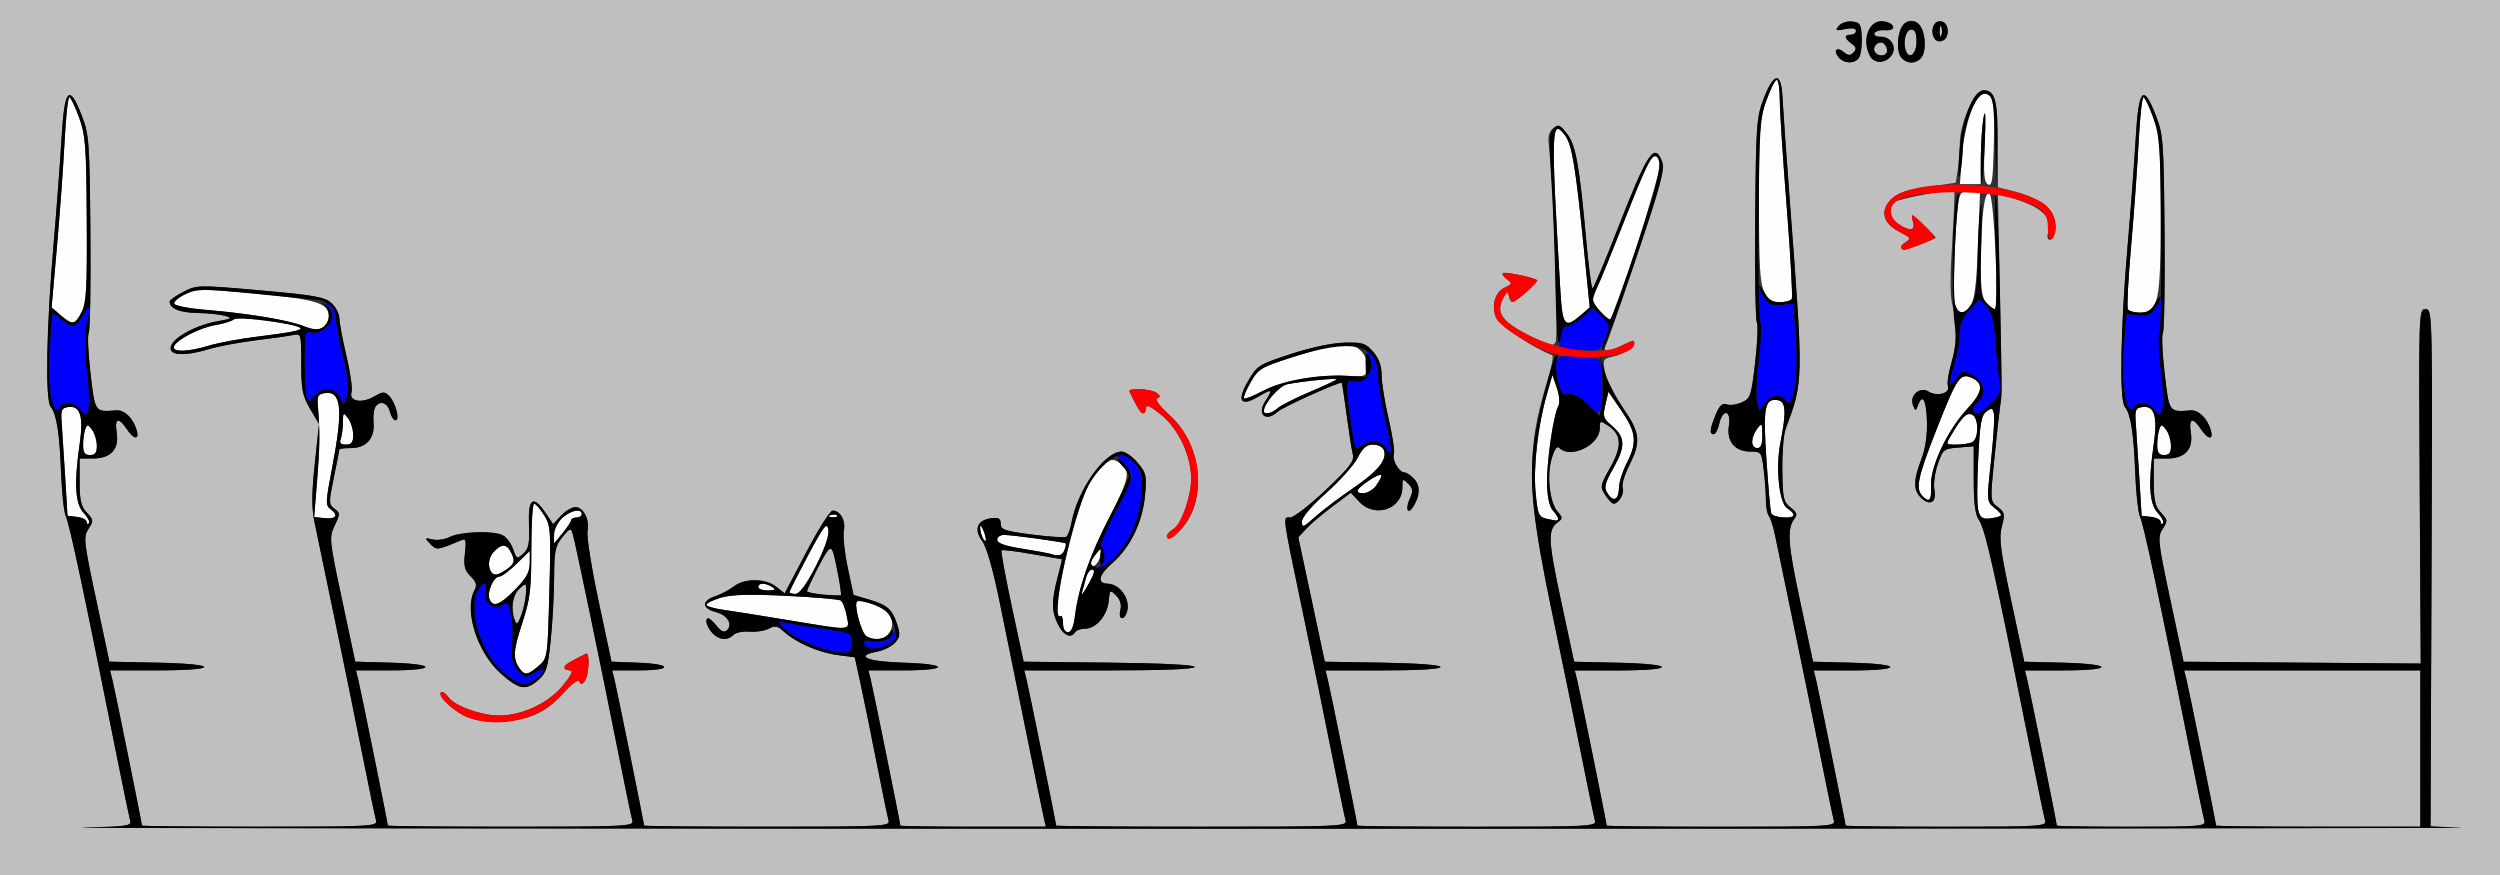 <?xml version="1.0" encoding="UTF-8" standalone="no"?>
<!-- Created with Inkscape (http://www.inkscape.org/) -->

<svg
   xmlns:dc="http://purl.org/dc/elements/1.1/"
   xmlns:cc="http://creativecommons.org/ns#"
   xmlns:rdf="http://www.w3.org/1999/02/22-rdf-syntax-ns#"
   xmlns:svg="http://www.w3.org/2000/svg"
   xmlns="http://www.w3.org/2000/svg"
   xmlns:sodipodi="http://sodipodi.sourceforge.net/DTD/sodipodi-0.dtd"
   xmlns:inkscape="http://www.inkscape.org/namespaces/inkscape"
   id="svg3456"
   version="1.1"
   inkscape:version="0.91 r13725"
   width="674.766"
   height="236.25"
   viewBox="0 0 674.766 236.25"
   sodipodi:docname="ub440400.svg">
  <rect x="0" y="0" width="674.766" height="236.25" fill="#333333" stroke="none"/>
  <defs
     id="defs3460" />
  <sodipodi:namedview
     pagecolor="#ffffff"
     bordercolor="#666666"
     borderopacity="1"
     objecttolerance="10"
     gridtolerance="10"
     guidetolerance="10"
     inkscape:pageopacity="0"
     inkscape:pageshadow="2"
     inkscape:window-width="640"
     inkscape:window-height="480"
     id="namedview3458"
     showgrid="false"
     inkscape:zoom="1.8524931"
     inkscape:cx="337.38318"
     inkscape:cy="118.125"
     inkscape:window-x="0"
     inkscape:window-y="0"
     inkscape:window-maximized="0"
     inkscape:current-layer="svg3456" />
  <g
     id="g3466">
    <path
       style="fill:#fefefe"
       d="m 140.446,180.703 c -2.067,-2.68 -1.99,-4.96 0.417,-12.249 2.241,-6.786 2.535,-9.11 2.541,-20.095 0.004,-6.832 0.339,-12.422 0.745,-12.422 0.406,0 1.606,1.371 2.668,3.047 1.825,2.88 1.904,4.022 1.455,20.85 -0.475,17.8 -0.476,17.803 -2.931,19.922 -2.813,2.427 -3.632,2.585 -4.896,0.947 z m 93.363,-9.019 c -1.303,-0.829 -3.385,-8.454 -2.54,-9.302 1.152,-1.156 8.116,1.886 9.056,3.956 1.939,4.268 -2.494,7.905 -6.516,5.346 z m 53.106,-3.459 c 0,-1.319 -0.315,-2.204 -0.701,-1.966 -1.646,1.016 -0.922,-6.11 1.692,-16.65 3.538,-14.266 5.901,-20.26 9.255,-23.484 2.198,-2.112 2.97,-2.371 4.548,-1.524 3.643,1.956 3.314,4.273 -2.081,14.636 -5.372,10.32 -8.551,19.351 -9.479,26.933 -0.367,2.995 -0.986,4.453 -1.89,4.453 -0.819,0 -1.345,-0.937 -1.345,-2.399 z m -74.299,-0.868 c -7.196,-1.192 -15.082,-2.446 -17.523,-2.788 -2.442,-0.342 -4.439,-0.951 -4.439,-1.353 0,-0.402 1.749,-1.257 3.886,-1.9 2.82,-0.848 7.665,-0.985 17.654,-0.502 7.572,0.366 14.196,0.932 14.719,1.256 0.524,0.325 1.248,2.171 1.609,4.104 0.789,4.219 1.917,4.135 -15.906,1.184 z m -80.526,-5.699 c -0.708,-1.852 1.137,-6.034 2.663,-6.034 0.632,0 2.744,-1.562 4.693,-3.472 l 3.544,-3.472 0,3.202 c 0,2.5 -0.862,4.083 -3.933,7.222 -4.165,4.257 -6.051,4.949 -6.967,2.554 z m 159.912,-1.668 c 0.291,-0.95 0.783,-2.743 1.093,-3.984 0.311,-1.241 0.94,-2.257 1.398,-2.257 1.223,0 0.976,1.022 -1.132,4.688 -1.038,1.805 -1.649,2.504 -1.359,1.554 z m -78.919,-0.19 c 0,-0.281 2.258,-4.741 5.019,-9.91 4.291,-8.035 5.085,-9.052 5.474,-7.008 0.623,3.267 -6.569,17.413 -8.857,17.422 -0.9,0.004 -1.636,-0.223 -1.636,-0.505 z m -8.411,-1.364 c 0,-1.185 1.91,-1.185 3.738,0 1.092,0.708 0.835,0.912 -1.168,0.923 -1.414,0.008 -2.57,-0.408 -2.57,-0.923 z m -72.531,-5.227 c -0.396,-1.584 -0.048,-2.947 1.07,-4.186 2.202,-2.441 3.653,-2.317 4.895,0.417 0.827,1.821 0.721,2.514 -0.551,3.607 -3.056,2.627 -4.784,2.679 -5.414,0.162 z m 162.251,-1.078 c 0,-0.46 0.643,-1.655 1.429,-2.656 1.384,-1.762 1.421,-1.748 1.168,0.451 -0.241,2.095 -2.598,4.096 -2.598,2.206 z m -10.748,-2.611 c -0.514,-0.182 -3.984,-0.819 -7.71,-1.417 -4.694,-0.753 -6.776,-1.493 -6.776,-2.408 0,-0.727 0.811,-1.322 1.802,-1.322 2.208,0 16.323,1.939 16.678,2.291 0.141,0.139 -0.01,0.947 -0.334,1.794 -0.563,1.473 -1.626,1.781 -3.66,1.062 z m -134.107,-5.218 c -0.003,-1.328 0.969,-3.332 2.158,-4.453 2.237,-2.108 5.314,-2.746 5.314,-1.101 0,0.516 -0.631,0.938 -1.402,0.938 -0.771,0 -1.417,0.316 -1.435,0.703 -0.018,0.387 -1.068,1.969 -2.332,3.516 l -2.298,2.812 -0.005,-2.415 z m 115.531,0.503 c -0.321,-0.838 -0.556,-2.016 -0.523,-2.619 0.033,-0.602 0.462,-0.085 0.955,1.15 0.492,1.235 0.728,2.413 0.524,2.619 -0.205,0.205 -0.634,-0.312 -0.955,-1.15 z m 86.333,-4.003 c 0,-1.191 2.505,-4.147 6.634,-7.828 3.649,-3.253 7.442,-7.504 8.43,-9.446 1.357,-2.668 2.37,-3.531 4.143,-3.531 1.291,0 2.6,0.661 2.909,1.469 0.981,2.564 -1.578,5.716 -8.438,10.393 -3.665,2.499 -8.242,5.964 -10.171,7.699 -3.126,2.813 -3.507,2.948 -3.507,1.243 z m -328.037,0.038 c 0,-0.567 -1.157,-1.165 -2.57,-1.328 l -2.57,-0.297 -0.656,-10.781 c -0.361,-5.93 -0.781,-12.469 -0.935,-14.531 -0.241,-3.244 -0.004,-3.789 1.761,-4.041 3.263,-0.466 4.189,2.453 3.123,9.846 -1.559,10.814 -1.247,16.264 1.072,18.74 1.116,1.191 1.747,2.449 1.402,2.795 -0.345,0.346 -0.627,0.165 -0.627,-0.403 z m 559.813,0 c 0,-0.567 -1.157,-1.165 -2.57,-1.328 l -2.57,-0.297 -0.656,-10.781 c -0.361,-5.93 -0.781,-12.469 -0.935,-14.531 -0.241,-3.244 -0.004,-3.789 1.761,-4.041 3.263,-0.466 4.189,2.453 3.123,9.846 -1.559,10.814 -1.247,16.264 1.072,18.74 1.116,1.191 1.747,2.449 1.402,2.795 -0.345,0.346 -0.627,0.165 -0.627,-0.403 z m -495.689,-0.996 -2.699,-0.309 0.781,-9.535 c 0.761,-9.293 0.81,-13.603 0.228,-20.316 -0.247,-2.844 0.013,-3.323 1.946,-3.598 4.433,-0.629 4.917,4.49 1.904,20.151 -1.811,9.413 -1.835,10.163 -0.37,11.238 2.218,1.627 1.383,2.732 -1.79,2.368 z m 329.657,0.128 c -1.745,-0.342 -2.099,-1.246 -2.653,-6.781 -0.698,-6.974 0.54,-18.066 2.968,-26.584 l 1.545,-5.42 1.191,3.474 c 0.719,2.097 0.872,4.071 0.387,4.98 -1.337,2.506 -3.157,15.156 -3.025,21.022 0.079,3.494 0.651,6.094 1.563,7.105 1.544,1.711 1.874,2.933 0.738,2.726 -0.386,-0.07 -1.607,-0.305 -2.714,-0.522 z m 116.809,-1.99 c -0.319,-1.277 -0.333,-7.575 -0.031,-13.996 0.46,-9.765 0.826,-11.878 2.238,-12.925 1.484,-1.099 1.73,-1.003 2.033,0.795 0.189,1.125 -0.185,6.867 -0.831,12.76 -1.154,10.518 -1.139,10.743 0.824,12.338 2.621,2.129 2.534,2.438 -0.826,2.933 -2.39,0.352 -2.915,0.058 -3.407,-1.906 z m -309.831,1.062 c 0.675,-0.271 1.481,-0.238 1.791,0.074 0.311,0.312 -0.241,0.533 -1.227,0.492 -1.089,-0.045 -1.31,-0.267 -0.565,-0.566 z M 478.056,138.516 c -0.214,-0.645 -0.788,-7.078 -1.275,-14.297 -0.958,-14.2 -0.499,-16.722 2.955,-16.229 2.3,0.328 2.483,2.988 0.797,11.541 -1.332,6.753 -0.331,16.282 1.853,17.651 0.95,0.595 1.726,1.402 1.726,1.794 0,1.211 -5.643,0.783 -6.056,-0.46 z m -44.193,-5.388 c -1.001,-1.609 -0.756,-2.612 1.715,-7.004 3.25,-5.777 3.097,-8.178 -0.73,-11.409 -2.116,-1.787 -2.284,-2.384 -1.55,-5.497 l 0.824,-3.493 3.5,5.097 c 4.029,5.869 4.313,8.619 1.458,14.138 -1.123,2.171 -2.069,5.177 -2.103,6.681 -0.075,3.33 -1.533,4.027 -3.114,1.487 z m 85.015,0.748 c -1.915,-1.921 -1.28,-5.011 3.569,-17.38 5.78,-14.742 6.591,-15.943 9.779,-14.486 3.306,1.511 2.934,3.853 -1.344,8.455 -5.251,5.649 -9.881,15.456 -9.686,20.516 0.16,4.15 -0.387,4.832 -2.319,2.894 z m -152.512,-1.453 c 0.007,-0.387 1.478,-1.656 3.271,-2.821 3.528,-2.292 4.095,-1.839 1.805,1.441 -1.354,1.939 -5.102,2.958 -5.076,1.38 z M 22.43,120.077 c 0,-1.505 0.26,-3.416 0.578,-4.246 0.519,-1.357 0.706,-1.341 1.839,0.158 0.694,0.917 1.275,2.828 1.291,4.246 0.023,1.963 -0.416,2.578 -1.839,2.578 -1.442,0 -1.869,-0.625 -1.869,-2.736 z m 559.813,0 c 0,-1.505 0.26,-3.416 0.578,-4.246 0.519,-1.357 0.706,-1.341 1.839,0.158 0.694,0.917 1.275,2.828 1.291,4.246 0.023,1.963 -0.416,2.578 -1.839,2.578 -1.442,0 -1.869,-0.625 -1.869,-2.736 z m -109.346,-0.835 c 0,-0.933 0.617,-2.515 1.372,-3.516 1.286,-1.705 1.374,-1.599 1.402,1.696 0.021,2.513 -0.37,3.516 -1.372,3.516 -0.771,0 -1.402,-0.763 -1.402,-1.696 z M 91.956,118.517 c 0.312,-0.816 0.581,-2.82 0.597,-4.453 0.028,-2.815 0.102,-2.875 1.402,-1.15 0.755,1.001 1.372,3.005 1.372,4.453 0,2.053 -0.434,2.633 -1.969,2.633 -1.412,0 -1.809,-0.42 -1.402,-1.483 z m 434.696,-1.095 c 2.909,-4.923 4.088,-6.099 5.546,-5.538 1.983,0.763 1.958,6.781 -0.032,7.547 -0.813,0.313 -2.729,0.569 -4.258,0.569 -2.779,0 -2.78,-8.5e-4 -1.256,-2.578 z M 341.122,110.97 c 0,-2.071 4.164,-6.844 6.343,-7.272 4.465,-0.877 13.766,-1.762 13.283,-1.265 -0.257,0.264 -3.613,1.816 -7.458,3.449 -3.845,1.632 -7.663,3.578 -8.485,4.324 -1.525,1.384 -3.683,1.832 -3.683,0.764 z m -5.607,-3.675 c 0,-0.285 0.946,-2.19 2.103,-4.235 1.934,-3.42 2.778,-3.935 10.514,-6.428 12.583,-4.054 16.637,-4.474 19.123,-1.98 1.3,1.304 1.915,2.922 1.728,4.546 -0.28,2.435 -0.465,2.512 -5.43,2.242 -7.742,-0.42 -17.35,1.276 -22.485,3.969 -4.746,2.489 -5.553,2.763 -5.553,1.887 z M 46.957,93.516 c 0.591,-1.803 7.046,-5.119 11.292,-5.8 2.094,-0.336 4.317,-1.035 4.94,-1.553 1.058,-0.881 16.723,1.186 17.894,2.361 0.601,0.603 -2.431,1.204 -12.099,2.4 -4.465,0.552 -10.143,1.621 -12.617,2.374 -5.637,1.716 -9.934,1.815 -9.41,0.217 z m 35.051,-5.466 c -2.221,-1.298 -15.134,-3.473 -25.858,-4.356 -4.842,-0.399 -8.95,-1.17 -9.13,-1.715 -0.18,-0.544 1.175,-1.708 3.01,-2.586 3.106,-1.486 4.411,-1.497 18.897,-0.166 16.02,1.472 19.857,2.616 19.857,5.92 0,3.419 -3.4,4.876 -6.777,2.903 z M 16.36,85.078 13.925,82.969 15.373,66.562 C 16.169,57.539 17.096,44.777 17.432,38.203 17.769,31.629 18.344,26.25 18.71,26.25 c 0.366,0 1.545,2.426 2.619,5.391 1.757,4.847 1.967,7.621 2.089,27.52 0.115,18.785 -0.095,22.575 -1.385,25.078 -1.81,3.511 -2.475,3.609 -5.673,0.84 z m 404.795,-6.562 c -2.593,-43.721 -2.496,-46.955 1.259,-41.969 1.902,2.525 2.862,8.397 5.215,31.891 l 1.455,14.531 -2.445,2.11 c -4.297,3.707 -4.92,2.962 -5.485,-6.562 z m 10.783,5.565 c -2.392,-2.554 -2.461,-3.219 -0.713,-6.827 0.726,-1.497 3.717,-8.839 6.648,-16.316 7.599,-19.384 8.862,-21.472 10.104,-16.706 C 448.511,46.273 435.742,86.25 434.557,86.25 c -0.323,0 -1.501,-0.976 -2.619,-2.17 z m 95.675,-2.208 c -0.615,-2.459 0.058,-21.284 0.976,-27.262 0.403,-2.623 0.841,-3.047 3.158,-3.047 l 2.691,0 -0.54,14.297 c -0.385,10.193 -0.932,14.902 -1.906,16.406 -1.829,2.824 -3.614,2.663 -4.379,-0.394 z m 46.714,1.612 c -0.302,-0.49 0.093,-8.189 0.878,-17.109 0.785,-8.92 1.703,-21.597 2.04,-28.172 C 577.582,31.629 578.157,26.25 578.523,26.25 c 0.366,0 1.563,2.469 2.66,5.487 1.812,4.985 1.994,7.39 1.994,26.297 0,23.57 -0.587,26.342 -5.576,26.342 -1.499,0 -2.972,-0.401 -3.273,-0.891 z m -38.202,-1.761 c -1.244,-1.379 -1.531,-3.628 -1.465,-11.484 0.103,-12.279 0.963,-18.857 2.347,-17.946 1.211,0.797 2.604,31.145 1.429,31.145 -0.421,0 -1.461,-0.771 -2.311,-1.714 z m -59.934,-2.926 c -1.158,-2.246 -1.426,-6.853 -1.426,-24.513 0,-19.863 0.173,-22.223 1.994,-27.234 1.097,-3.018 2.359,-5.487 2.804,-5.487 0.445,0 0.811,2.426 0.814,5.391 0.003,2.965 0.85,16.073 1.884,29.128 1.034,13.056 1.638,24.13 1.342,24.609 -0.295,0.479 -1.763,0.872 -3.262,0.872 -2.072,0 -3.066,-0.663 -4.15,-2.766 z m 60.345,-29.052 c -1.05,-0.653 -1.217,-2.945 -0.835,-11.452 0.291,-6.468 0.185,-9.167 -0.269,-6.886 -0.411,2.062 -0.771,7.02 -0.8,11.016 l -0.054,7.266 -2.792,0 -2.792,0 0.533,-7.266 c 0.653,-8.903 3.568,-17.109 6.076,-17.109 2.41,0 2.833,2.478 2.517,14.734 -0.226,8.748 -0.492,10.378 -1.584,9.699 z"
       id="path3476"
       inkscape:connector-curvature="0" />
    <path
       style="fill:#bfbfbf"
       d="M 0,118.125 0,0 l 337.383,0 337.383,0 0,118.125 0,118.125 -337.383,0 L 0,236.25 0,118.125 Z m 664.218,105.239 -8.212,-0.313 0.268,-69.807 c 0.266,-69.271 0.253,-69.807 -1.602,-69.807 -1.848,-1.68e-4 -1.866,0.531 -1.588,47.825 l 0.281,47.825 -32.01,-0.247 -32.01,-0.247 -3.575,-16.769 c -3.36,-15.757 -3.484,-16.908 -2.07,-19.073 1.412,-2.162 1.385,-2.432 -0.444,-4.385 -1.574,-1.681 -1.949,-3.286 -1.949,-8.349 l 0,-6.268 3.593,0 c 4.835,0 7.131,-2.514 6.404,-7.01 -0.625,-3.864 0.538,-4.276 2.705,-0.959 1.905,2.917 3.529,3.06 2.67,0.234 -0.969,-3.191 -3.306,-5.431 -5.481,-5.256 -5.822,0.469 -5.732,0.598 -6.96,-10.002 -0.629,-5.427 -0.841,-10.359 -0.471,-10.96 0.37,-0.601 0.571,-12.806 0.447,-27.122 -0.212,-24.438 -0.354,-26.362 -2.324,-31.462 -3.382,-8.759 -4.676,-7.376 -5.443,5.817 -0.36,6.188 -1.359,19.477 -2.22,29.531 -1.896,22.132 -2.229,41.342 -0.748,43.208 1.616,2.036 2.4,6.968 2.817,17.73 0.21,5.414 0.762,10.688 1.226,11.719 1.085,2.409 5.091,21.211 13.683,64.219 1.803,9.023 3.495,17.145 3.761,18.047 0.45,1.527 -0.914,1.641 -19.672,1.641 -11.086,0 -20.156,-0.135 -20.156,-0.301 0,-0.599 -7.336,-36.799 -7.967,-39.309 l -0.647,-2.578 10.382,0 c 13.74,0 13.668,-1.73 -0.087,-2.079 l -10.468,-0.265 -3.509,-16.406 c -2.969,-13.877 -3.359,-16.974 -2.534,-20.091 0.879,-3.323 0.771,-3.839 -1.102,-5.256 -2.058,-1.557 -2.067,-1.673 -0.964,-12.722 0.612,-6.133 1.323,-12.627 1.58,-14.431 0.544,-3.823 0.55,-1.307 -0.072,-32.64 l -0.489,-24.671 2.099,0.582 c 9.614,2.667 12.829,5.48 11.405,9.978 -0.305,0.963 -0.133,1.751 0.381,1.751 1.42,0 2.05,-2.966 1.258,-5.922 -0.793,-2.959 -4.925,-5.623 -11.179,-7.207 l -3.972,-1.006 0,-11.275 c 0,-11.931 -0.762,-14.902 -3.823,-14.902 -2.473,0 -6.454,8.816 -6.468,14.324 -0.006,2.177 -0.258,5.46 -0.561,7.296 l -0.551,3.338 -7.591,1.11 c -5.846,0.855 -8.108,1.629 -9.843,3.369 -3.09,3.1 -2.169,6.63 2.285,8.761 3.001,1.435 3.156,1.693 1.679,2.776 -2.774,2.035 -0.686,2.43 3.786,0.717 2.344,-0.898 4.262,-1.754 4.262,-1.902 0,-0.467 -5.729,-6.038 -6.21,-6.038 -0.252,0 -0.191,0.844 0.135,1.875 0.729,2.303 -1.049,2.487 -3.998,0.416 -2.328,-1.636 -2.711,-4.346 -0.835,-5.908 1.219,-1.015 15.367,-3.525 15.951,-2.83 0.164,0.195 -0.095,6.471 -0.574,13.948 -0.603,9.4 -0.562,14.64 0.133,16.984 1.388,4.683 1.257,10.006 -0.381,15.445 -0.762,2.531 -1.171,5.288 -0.908,6.127 0.62,1.98 -2.901,2.969 -5.275,1.481 -2.308,-1.446 -5.187,1.14 -4.141,3.719 0.673,1.657 0.716,1.657 1.333,0.004 1.232,-3.306 2.243,-1.519 2.426,4.285 0.121,3.843 -0.409,7.409 -1.539,10.351 -2.2,5.727 -2.178,8.403 0.086,10.459 2.393,2.173 4.126,1 3.46,-2.342 -0.289,-1.45 0.115,-4.523 0.898,-6.828 1.368,-4.027 1.586,-4.204 5.572,-4.522 l 4.148,-0.331 0,8.939 c 0,6.347 0.398,9.509 1.374,10.906 1.754,2.512 4.103,13.008 14.129,63.137 1.805,9.023 3.499,17.145 3.765,18.047 0.453,1.536 -1.248,1.641 -26.682,1.641 -14.941,0 -27.166,-0.135 -27.166,-0.301 0,-0.599 -7.336,-36.799 -7.967,-39.309 l -0.647,-2.578 10.382,0 c 13.74,0 13.668,-1.73 -0.087,-2.079 l -10.468,-0.265 -3.503,-16.406 c -3.357,-15.724 -3.6,-19.578 -1.412,-22.354 0.745,-0.945 0.461,-1.663 -1.135,-2.87 -1.919,-1.452 -2.14,-2.438 -2.246,-10.041 -0.065,-4.637 0.345,-9.674 0.91,-11.192 4.811,-12.926 4.807,-12.766 1.195,-60.417 -0.997,-13.148 -1.925,-26.227 -2.062,-29.062 -0.337,-6.954 -2.289,-6.846 -5.04,0.278 -1.978,5.122 -2.111,6.981 -2.32,32.406 -0.122,14.835 0.079,27.461 0.447,28.058 0.368,0.597 0.163,5.453 -0.456,10.791 -1.063,9.17 -1.264,9.767 -3.649,10.826 -1.388,0.616 -3.216,0.854 -4.061,0.529 -1.136,-0.437 -1.902,0.283 -2.934,2.762 -1.608,3.862 -1.753,5.289 -0.536,5.289 0.473,0 1.137,-1.266 1.476,-2.812 0.912,-4.166 3.3,-3.72 2.619,0.49 -0.687,4.25 1.599,7.01 5.807,7.01 2.916,0 3.012,0.131 3.585,4.922 0.324,2.707 0.593,6.42 0.597,8.25 0.005,1.83 0.369,3.729 0.811,4.219 0.442,0.49 1.267,3.211 1.833,6.047 0.567,2.836 2.751,13.383 4.853,23.438 2.102,10.055 5.293,25.664 7.091,34.688 1.798,9.023 3.487,17.145 3.753,18.047 0.454,1.539 -1.426,1.641 -30.42,1.641 -16.997,0 -30.904,-0.135 -30.904,-0.301 0,-0.599 -7.336,-36.799 -7.967,-39.309 l -0.647,-2.578 11.784,0 c 15.672,0 15.6,-1.735 -0.086,-2.081 l -11.87,-0.262 -3.517,-16.406 c -3.53,-16.465 -3.645,-19.219 -0.89,-21.24 1.358,-0.996 1.357,-1.24 -0.022,-2.816 -2.165,-2.476 -2.996,-9.797 -1.631,-14.368 0.785,-2.629 1.444,-3.522 2.107,-2.857 3.016,3.025 10.871,-0.812 10.871,-5.311 0,-2.11 0.094,-2.14 2.247,-0.725 3.667,2.41 3.828,5.551 0.582,11.321 -2.729,4.85 -2.789,5.185 -1.334,7.412 0.838,1.283 1.844,2.333 2.236,2.333 1.389,0 3.012,-2.81 2.458,-4.258 -0.309,-0.808 0.485,-3.541 1.765,-6.075 3.233,-6.401 2.968,-8.693 -1.831,-15.829 -2.287,-3.4 -4.425,-7.704 -4.752,-9.565 -0.554,-3.151 -0.413,-3.42 2.054,-3.926 3.026,-0.621 6.66,-3.043 5.824,-3.881 -0.308,-0.309 -1.78,0.076 -3.27,0.855 -3.726,1.949 -5.339,1.869 -4.263,-0.212 0.466,-0.902 4.268,-11.84 8.447,-24.307 6.278,-18.727 7.44,-23.085 6.685,-25.078 -2.067,-5.454 -3.964,-2.566 -12.183,18.549 -3.337,8.571 -6.307,15.588 -6.6,15.593 -0.293,0.005 -1.058,-5.792 -1.699,-12.882 -1.846,-20.407 -2.839,-25.899 -5.227,-28.904 -1.889,-2.376 -2.313,-2.531 -3.723,-1.357 -1.213,1.01 -1.465,2.23 -1.062,5.129 1.106,7.939 2.53,51.138 1.733,52.568 -0.712,1.276 -1.709,1.015 -7.463,-1.954 -7.149,-3.689 -8.764,-6.136 -6.621,-10.032 0.997,-1.813 1.195,-1.873 1.493,-0.45 0.189,0.902 0.628,1.623 0.975,1.603 0.974,-0.059 7.112,-5.502 6.649,-5.896 -0.878,-0.747 -8.788,-2.38 -9.256,-1.91 -0.273,0.274 0.232,1.031 1.122,1.684 1.497,1.098 1.453,1.262 -0.582,2.192 -2.771,1.266 -3.807,5.163 -2.236,8.405 0.966,1.994 10.517,8.258 15.035,9.862 0.415,0.147 -0.288,3.635 -1.56,7.75 -5.61,18.137 -5.302,29.431 1.71,62.795 2.384,11.344 5.805,28.008 7.603,37.031 1.798,9.023 3.486,17.145 3.752,18.047 0.454,1.54 -1.493,1.641 -31.822,1.641 -17.768,0 -32.306,-0.135 -32.306,-0.301 0,-0.599 -7.336,-36.799 -7.967,-39.309 l -0.647,-2.578 15.522,0 c 9.468,0 15.522,-0.357 15.522,-0.915 0,-0.548 -6.258,-1.018 -15.608,-1.172 l -15.608,-0.257 -3.578,-16.786 -3.578,-16.786 2.13,-2.313 c 1.171,-1.272 4.364,-3.982 7.095,-6.022 l 4.965,-3.708 2.233,2.417 c 4.192,4.537 11.668,2.052 11.668,-3.878 0,-2.381 0.101,-2.444 1.568,-0.972 1.319,1.323 1.387,1.97 0.432,4.072 -1.24,2.73 -0.574,4.452 0.863,2.23 1.901,-2.94 2.037,-5.667 0.374,-7.511 C 380.83,128.327 379.62,127.5 379.052,127.5 c -1.453,0 -3.417,-3.423 -2.836,-4.943 0.267,-0.697 -0.371,-4.949 -1.417,-9.448 -1.046,-4.5 -1.902,-9.829 -1.902,-11.843 0,-2.516 -0.704,-4.482 -2.249,-6.284 -2.014,-2.348 -2.82,-2.611 -7.71,-2.51 -3.307,0.068 -9.025,1.274 -14.496,3.058 -8.673,2.827 -9.135,3.117 -11.543,7.238 -3.182,5.447 -2.089,7.136 2.76,4.266 3.727,-2.206 3.985,-2.033 1.848,1.239 -2.343,3.586 0.122,5.752 3.282,2.884 1.458,-1.324 16.978,-8.318 17.351,-7.819 0.105,0.141 0.701,4.053 1.323,8.694 0.622,4.641 1.37,9.417 1.662,10.615 0.441,1.81 -0.79,3.427 -7.298,9.585 -4.306,4.074 -8.62,7.419 -9.586,7.432 -2.087,0.029 -2.33,-1.763 3.623,26.743 2.369,11.344 5.778,28.008 7.575,37.031 1.798,9.023 3.486,17.145 3.752,18.047 0.456,1.544 -1.827,1.641 -38.831,1.641 -21.623,0 -39.315,-0.135 -39.315,-0.301 0,-0.599 -7.336,-36.799 -7.967,-39.309 l -0.647,-2.578 22.999,0 c 14.437,0 22.999,-0.343 22.999,-0.921 0,-0.572 -8.759,-1.016 -23.079,-1.172 l -23.079,-0.251 -3.178,-14.833 c -1.748,-8.158 -3.004,-15.007 -2.792,-15.22 0.213,-0.213 3.932,0.238 8.266,1.003 4.334,0.765 7.947,1.392 8.029,1.392 0.082,7e-4 -0.439,2.216 -1.157,4.923 -1.691,6.373 -1.661,9.122 0.142,12.747 1.458,2.931 3.493,3.824 4.604,2.019 0.318,-0.516 1.531,-0.938 2.696,-0.938 2.929,0 5.983,-3.582 6.347,-7.444 0.294,-3.124 0.356,-3.171 2.006,-1.506 1.126,1.137 1.516,2.467 1.15,3.928 -0.65,2.597 0.969,3.021 1.778,0.466 1.052,-3.326 -1.858,-7.537 -5.254,-7.602 -2.91,-0.056 -2.38,-2.364 1.267,-5.526 4.877,-4.228 8.186,-11.046 8.857,-18.248 0.501,-5.381 0.345,-6.073 -1.992,-8.859 -1.394,-1.662 -3.324,-3.022 -4.289,-3.022 -4.622,0 -11.885,10.248 -13.542,19.109 -0.351,1.877 -0.991,3.631 -1.422,3.898 -0.431,0.267 -4.589,-0.004 -9.24,-0.602 -7.366,-0.948 -8.456,-1.322 -8.456,-2.902 0,-1.412 -0.549,-1.749 -2.476,-1.518 -3.827,0.458 -4.872,2.959 -2.558,6.117 1.248,1.703 2.95,7.691 4.876,17.148 1.627,7.992 4.846,23.812 7.152,35.156 2.306,11.344 4.418,21.574 4.692,22.734 l 0.499,2.109 -19.644,0 c -10.804,0 -19.644,-0.135 -19.644,-0.301 0,-0.599 -7.336,-36.799 -7.967,-39.309 l -0.647,-2.578 9.447,0 c 12.435,0 12.388,-1.727 -0.056,-2.077 -9.71,-0.273 -13.307,-1.803 -7.021,-2.986 1.751,-0.33 3.913,-1.408 4.805,-2.397 1.378,-1.527 1.46,-2.289 0.548,-5.063 -1.325,-4.028 -2.624,-5.146 -7.725,-6.652 l -4.002,-1.181 -1.57,-7.378 c -0.863,-4.058 -1.337,-8.547 -1.052,-9.976 0.545,-2.735 -0.954,-5.415 -3.03,-5.415 -0.67,0 -3.855,5.028 -7.079,11.173 l -5.861,11.173 -2.279,-1.798 c -2.921,-2.305 -8.56,-2.336 -11.48,-0.063 -1.226,0.954 -3.491,2.15 -5.033,2.656 -3.647,1.198 -3.582,3.256 0.134,4.222 3.192,0.83 4.745,3.285 3.101,4.903 -0.744,0.732 -1.511,0.427 -2.751,-1.094 -0.945,-1.16 -1.967,-2.109 -2.27,-2.109 -1.089,0 -0.521,2.229 0.996,3.911 1.788,1.982 4.125,2.212 5.764,0.568 0.629,-0.631 2.577,-1.023 4.33,-0.871 1.753,0.152 4.096,-0.212 5.207,-0.809 1.67,-0.897 2.368,-0.764 4.034,0.765 3.258,2.991 9.34,5.664 14.427,6.341 l 4.739,0.631 1.466,6.685 c 0.806,3.677 2.751,13.224 4.323,21.217 1.571,7.992 3.074,15.27 3.339,16.172 0.453,1.541 -1.54,1.641 -32.758,1.641 -18.282,-4e-5 -33.241,-0.135 -33.241,-0.301 0,-0.599 -7.336,-36.799 -7.967,-39.309 l -0.647,-2.578 7.111,0 c 9.3,0 9.228,-1.716 -0.088,-2.07 l -7.198,-0.274 -3.487,-16.368 c -1.918,-9.003 -3.262,-17.494 -2.988,-18.87 0.623,-3.125 -1.085,-6.481 -3.298,-6.481 -0.92,0 -2.643,1.035 -3.828,2.3 l -2.154,2.3 -2.018,-3.003 c -3.36,-5.002 -4.786,-3.998 -4.505,3.172 0.199,5.067 -0.075,6.463 -1.528,7.782 -1.692,1.536 -1.812,1.485 -2.738,-1.181 -0.533,-1.533 -1.774,-3.219 -2.758,-3.748 -2.463,-1.322 -11.385,-1.054 -14.337,0.431 -1.335,0.671 -3.438,0.977 -4.673,0.679 -2.156,-0.52 -2.18,-0.472 -0.607,1.192 1.679,1.776 1.836,1.758 8.3,-0.962 1.317,-0.554 1.463,-0.068 1.059,3.525 -0.382,3.398 -0.099,4.538 1.531,6.174 1.569,1.574 1.794,2.392 1.044,3.798 -2.883,5.403 0.767,16.851 7.175,22.51 4.905,4.331 6.68,4.625 10.081,1.671 2.113,-1.835 2.543,-3.207 3.307,-10.547 0.483,-4.641 0.9,-12.234 0.928,-16.875 0.044,-7.43 0.313,-8.76 2.251,-11.138 2.013,-2.469 2.25,-2.547 2.769,-0.907 0.635,2.007 7.359,34.346 12.348,59.388 1.798,9.023 3.486,17.145 3.752,18.047 0.455,1.541 -1.538,1.641 -32.757,1.641 -18.282,0 -33.241,-0.135 -33.241,-0.301 0,-0.599 -7.336,-36.799 -7.967,-39.309 l -0.647,-2.578 9.447,0 c 12.453,0 12.381,-1.727 -0.087,-2.077 l -9.534,-0.267 -3.561,-16.71 c -3.47,-16.284 -3.521,-16.796 -1.983,-20.047 1.492,-3.154 1.488,-3.403 -0.072,-4.547 -1.556,-1.141 -1.565,-1.623 -0.166,-8.412 0.817,-3.961 1.485,-7.368 1.485,-7.57 0,-0.203 1.407,-0.368 3.126,-0.368 4.096,0 6.461,-2.609 6.106,-6.736 -0.148,-1.724 0.052,-3.656 0.444,-4.293 1.194,-1.939 3.337,-1.297 3.958,1.185 0.323,1.289 1.007,2.344 1.521,2.344 1.271,0 0.032,-4.79 -1.698,-6.561 -1.219,-1.248 -1.677,-1.23 -4.091,0.16 -3.38,1.946 -6.848,1.281 -6.075,-1.165 0.297,-0.94 -0.322,-5.35 -1.376,-9.802 -1.054,-4.451 -1.916,-9.041 -1.916,-10.2 0,-1.158 -0.946,-2.978 -2.103,-4.044 -1.81,-1.668 -4.48,-2.148 -19.189,-3.448 -16.834,-1.488 -17.141,-1.483 -20.794,0.387 -2.04,1.044 -3.709,2.227 -3.709,2.629 0,1.878 2.685,2.989 7.43,3.074 2.853,0.051 6.238,0.403 7.523,0.781 2.074,0.61 1.864,0.77 -1.869,1.425 -7.154,1.255 -14.087,5.627 -12.642,7.972 0.841,1.365 4.827,1.203 10.131,-0.411 2.474,-0.753 8.152,-1.821 12.617,-2.374 4.465,-0.552 9.065,-1.206 10.221,-1.451 2.053,-0.436 2.103,-0.255 2.103,7.692 0,7.047 0.322,8.69 2.399,12.245 l 2.399,4.107 -1.138,10.684 c -0.847,7.957 -0.874,11.955 -0.106,15.663 0.568,2.739 2.966,14.261 5.33,25.604 2.364,11.344 5.768,28.008 7.566,37.031 1.798,9.023 3.486,17.145 3.752,18.047 0.454,1.54 -1.471,1.641 -31.355,1.641 -17.511,0 -31.839,-0.135 -31.839,-0.301 0,-0.599 -7.336,-36.799 -7.967,-39.309 l -0.647,-2.578 12.718,0 c 16.96,0 16.888,-1.737 -0.086,-2.083 l -12.804,-0.261 -3.574,-16.769 c -3.359,-15.757 -3.483,-16.908 -2.069,-19.073 1.412,-2.162 1.385,-2.432 -0.444,-4.385 -1.574,-1.681 -1.949,-3.286 -1.949,-8.349 l 0,-6.268 3.593,0 c 4.835,0 7.131,-2.514 6.404,-7.01 -0.625,-3.864 0.538,-4.276 2.705,-0.959 1.905,2.917 3.529,3.06 2.67,0.234 -0.969,-3.191 -3.306,-5.431 -5.481,-5.256 -5.822,0.469 -5.732,0.598 -6.96,-10.002 -0.629,-5.427 -0.841,-10.359 -0.471,-10.96 0.37,-0.601 0.571,-12.806 0.447,-27.122 -0.212,-24.438 -0.354,-26.362 -2.324,-31.462 -3.382,-8.759 -4.676,-7.376 -5.443,5.817 -0.36,6.188 -1.359,19.477 -2.22,29.531 -1.896,22.132 -2.229,41.342 -0.748,43.208 1.616,2.036 2.4,6.968 2.817,17.73 0.21,5.414 0.772,10.688 1.249,11.719 1.053,2.277 4.892,20.324 13.661,64.219 1.803,9.023 3.492,17.133 3.753,18.021 0.432,1.466 -0.757,1.641 -12.897,1.903 -7.355,0.159 135.927,0.295 318.403,0.302 182.477,0.007 328.081,-0.127 323.564,-0.299 z m -66.088,-0.54 c 0,-0.599 -7.336,-36.799 -7.967,-39.309 l -0.647,-2.578 31.877,0 31.877,0 0,21.094 0,21.094 -27.57,0 c -15.164,0 -27.57,-0.135 -27.57,-0.301 z M 138.954,167.447 c -1.184,-3.096 -0.644,-6.836 1.233,-8.54 1.829,-1.66 1.868,-1.638 1.798,1.027 -0.039,1.498 -0.594,4.175 -1.233,5.95 -0.937,2.603 -1.285,2.905 -1.798,1.564 z m 83.243,-6.951 c -2.442,-0.157 -4.419,-0.579 -4.394,-0.938 0.025,-0.358 1.461,-3.394 3.191,-6.746 1.993,-3.862 3.326,-5.579 3.638,-4.688 0.799,2.282 2.663,12.322 2.32,12.496 -0.173,0.088 -2.313,0.031 -4.755,-0.126 z m -78.988,32.864 c 3.209,-1.126 5.932,-3.04 8.689,-6.104 2.521,-2.803 4.192,-4.024 4.492,-3.281 0.363,0.898 0.716,0.845 1.469,-0.224 1.123,-1.592 1.395,-7.84 0.319,-7.314 -4.53,2.214 -5.841,3.048 -5.841,3.714 0,0.433 0.659,0.787 1.464,0.787 1.038,0 0.469,1.218 -1.952,4.183 -3.802,4.654 -10.976,8.005 -17.138,8.005 -4.871,0 -12.021,-2.593 -13.673,-4.957 -0.753,-1.078 -1.672,-1.657 -2.042,-1.286 -1.012,1.015 3.865,5.5 7.367,6.775 4.593,1.672 11.585,1.549 16.845,-0.297 z M 318.698,142.962 c 7.33,-7.826 5.842,-22.907 -3.055,-30.958 -2.794,-2.529 -4.011,-4.206 -3.271,-4.506 0.896,-0.364 0.842,-0.718 -0.223,-1.474 -1.587,-1.126 -7.815,-1.4 -7.291,-0.32 2.207,4.544 3.038,5.859 3.703,5.859 0.431,0 0.785,-0.661 0.785,-1.469 0,-1.041 1.215,-0.471 4.17,1.958 4.639,3.814 7.98,11.01 7.98,17.191 0,4.782 -2.613,12.184 -4.781,13.542 -0.969,0.607 -1.761,1.424 -1.761,1.815 0,1.374 1.564,0.69 3.745,-1.639 z M 501.68,15.697 c 0.536,-0.648 0.903,-3.073 0.815,-5.391 -0.143,-3.784 -0.405,-4.242 -2.575,-4.495 -1.344,-0.157 -2.95,0.363 -3.619,1.171 -1.055,1.275 -0.844,1.381 1.716,0.868 1.884,-0.378 2.918,-0.212 2.918,0.469 0,0.58 -0.631,1.055 -1.402,1.055 -1.862,0 -1.772,0.925 0.234,2.412 1.28,0.949 1.39,1.462 0.507,2.36 -0.89,0.906 -1.438,0.891 -2.593,-0.07 -1.88,-1.565 -2.99,-0.507 -1.438,1.369 1.434,1.733 4.109,1.857 5.437,0.251 z m 8.967,-0.932 c 1.37,-2.193 -0.385,-4.949 -3.085,-4.845 -1.103,0.042 -1.843,-0.379 -1.645,-0.937 0.199,-0.558 1.5,-0.931 2.891,-0.83 3.147,0.23 2.77,-1.917 -0.418,-2.383 -3.892,-0.569 -6.029,4.897 -3.654,9.348 1.19,2.23 4.418,2.037 5.911,-0.353 z m -4.623,-0.785 c -0.816,-1.324 0.986,-3.131 2.305,-2.313 0.559,0.346 1.016,1.238 1.016,1.981 0,1.578 -2.405,1.819 -3.321,0.332 z m 12.613,1.553 c 1.591,-1.923 0.853,-8.105 -1.114,-9.341 -2.538,-1.595 -4.855,0.416 -5.2,4.514 -0.323,3.829 1.029,6.168 3.565,6.168 0.902,0 2.139,-0.603 2.75,-1.341 z m -4.225,-1.794 c -0.897,-2.345 -0.021,-5.771 1.475,-5.771 0.973,0 1.402,0.981 1.402,3.203 0,3.324 -1.929,5.046 -2.877,2.568 z M 525.701,8.438 c 0,-2.672 -2.95,-3.806 -3.841,-1.476 -0.85,2.223 0.353,4.467 2.203,4.11 1.035,-0.2 1.638,-1.171 1.638,-2.635 z m -2.189,0 c 0,-1.289 0.212,-1.816 0.471,-1.172 0.259,0.645 0.259,1.699 0,2.344 -0.259,0.645 -0.471,0.117 -0.471,-1.172 z"
       id="path3474"
       inkscape:connector-curvature="0" />
    <path
       style="fill:#0000fe"
       d="m 135.741,181.384 c -5.975,-5.13 -9.541,-16.813 -6.736,-22.07 1.331,-2.494 2.601,-2.28 2.099,0.353 -0.562,2.95 2.055,5.152 4.388,3.69 1.476,-0.925 1.777,-0.675 2.329,1.931 0.598,2.823 0.668,5.002 0.365,11.274 -0.076,1.574 0.661,3.448 1.811,4.601 1.846,1.852 2.053,1.87 4.336,0.369 2.93,-1.926 3.228,-0.347 0.32,1.696 -3.059,2.15 -4.64,1.822 -8.911,-1.844 z m 87.156,-6.013 c -3.871,-0.95 -10.132,-4.275 -11.745,-6.239 -1.221,-1.486 -1.133,-1.581 0.997,-1.07 1.285,0.308 5.806,1.06 10.047,1.67 7.62,1.096 7.71,1.141 7.71,3.814 0,2.93 -1.215,3.246 -7.009,1.825 z m 10.47,-1.306 c -0.443,-1.157 0.041,-1.333 2.545,-0.925 2.505,0.408 3.38,0.089 4.618,-1.683 1.114,-1.596 1.526,-1.781 1.526,-0.686 0,3.2 -7.619,6.089 -8.689,3.294 z m 64.013,-22.137 c 0.895,-1.437 0.94,-2.354 0.177,-3.567 -0.828,-1.316 -0.146,-3.286 3.511,-10.153 2.496,-4.686 4.538,-9.032 4.538,-9.657 0,-0.625 -1.032,-2.172 -2.294,-3.438 -2.056,-2.063 -2.112,-2.301 -0.535,-2.301 0.967,0 2.677,1.16 3.798,2.578 4.676,5.912 -0.824,23.294 -8.722,27.564 -1.508,0.815 -1.556,0.711 -0.474,-1.027 z m 76.674,-30.981 c -1.39,-2.233 -4.591,-2.452 -6.781,-0.463 -1.446,1.313 -1.648,0.831 -2.645,-6.328 -1.558,-11.183 -1.51,-11.58 1.375,-11.536 3.475,0.052 4.807,-2.404 3.399,-6.267 l -1.119,-3.071 1.84,2.213 c 1.129,1.359 1.84,3.607 1.84,5.823 0,1.985 0.853,7.281 1.896,11.768 2.026,8.715 2.08,10.888 0.196,7.861 z M 21.697,110.601 c -1.245,-2 -4.375,-2.483 -5.392,-0.832 -2.162,3.51 -3.715,-6.163 -2.786,-17.352 l 0.668,-8.046 2.378,1.877 c 3.171,2.502 3.708,2.396 5.875,-1.17 2.064,-3.396 2.234,-2.915 0.912,2.578 -0.602,2.503 -0.553,6.742 0.149,12.746 1.132,9.678 0.411,13.756 -1.804,10.199 z M 428.156,108.958 c -2.112,-2.058 -3.716,-2.894 -4.858,-2.53 -1.37,0.436 -1.907,-0.211 -2.737,-3.301 -1.71,-6.369 -0.853,-7.45 5.414,-6.831 2.933,0.289 5.476,0.646 5.649,0.792 0.786,0.661 1.172,11.392 0.469,13.07 -0.744,1.777 -0.949,1.715 -3.938,-1.198 z m 153.355,1.643 c -1.245,-2 -4.375,-2.483 -5.392,-0.832 -2.145,3.481 -3.717,-6.144 -2.803,-17.154 l 0.652,-7.848 3.158,0.37 c 2.757,0.323 3.401,-0.03 5.069,-2.774 1.821,-2.996 1.91,-3.034 1.892,-0.8 -0.01,1.289 -0.425,4.031 -0.921,6.094 -0.602,2.503 -0.553,6.742 0.149,12.746 1.132,9.678 0.411,13.756 -1.804,10.199 z m -49.034,0.415 c -0.3,-0.301 0.287,-1.381 1.304,-2.401 2.447,-2.455 1.881,-5.557 -1.34,-7.333 -2.48,-1.368 -2.694,-1.324 -4.418,0.906 -2.184,2.825 -2.278,1.941 -0.442,-4.133 0.765,-2.531 1.392,-6.178 1.392,-8.104 0,-2.56 0.72,-4.275 2.676,-6.376 l 2.676,-2.874 1.882,2.072 c 1.449,1.596 2.011,3.902 2.446,10.04 0.31,4.383 0.829,9.115 1.153,10.516 0.469,2.032 0.015,3.122 -2.246,5.391 -2.802,2.811 -4.02,3.361 -5.081,2.297 z m -58.237,-2.637 c -0.346,-1.384 -0.161,-6.402 0.413,-11.15 0.698,-5.786 0.742,-9.872 0.133,-12.384 -0.5,-2.062 -0.918,-4.805 -0.928,-6.094 -0.018,-2.233 0.071,-2.196 1.892,0.8 1.668,2.745 2.312,3.097 5.069,2.774 l 3.158,-0.37 0.654,7.87 c 0.953,11.481 -0.62,21.615 -2.804,18.069 -1.04,-1.688 -4.059,-1.15 -5.553,0.991 l -1.403,2.01 -0.63,-2.516 z M 82.826,107.309 c -0.321,-0.839 -0.583,-5.248 -0.583,-9.798 0,-7.856 0.096,-8.248 1.9,-7.775 2.148,0.563 5.577,-2.057 5.577,-4.261 0,-0.782 -0.736,-2.298 -1.636,-3.37 -1.634,-1.947 -1.633,-1.947 0.467,-0.163 1.157,0.982 2.103,2.742 2.103,3.91 0,1.168 0.865,5.778 1.922,10.242 1.348,5.695 1.674,8.864 1.091,10.618 l -0.831,2.5 -1.124,-2.107 c -1.424,-2.669 -5.161,-2.771 -6.964,-0.19 -1.173,1.679 -1.411,1.728 -1.922,0.392 z M 422.128,94.028 c -1.052,-0.273 -1.499,-0.978 -1.168,-1.843 0.295,-0.771 0.536,-1.999 0.536,-2.731 0,-0.731 0.599,-1.33 1.33,-1.33 0.732,0 2.656,-1.119 4.276,-2.486 l 2.946,-2.486 2.338,2.345 c 2.259,2.266 2.29,2.46 0.912,5.768 -1.341,3.218 -1.666,3.416 -5.445,3.314 -2.211,-0.06 -4.787,-0.308 -5.724,-0.551 z"
       id="path3472"
       inkscape:connector-curvature="0" />
    <path
       style="fill:#fe0000"
       d="m 126.364,193.657 c -3.502,-1.275 -8.379,-5.76 -7.367,-6.775 0.37,-0.371 1.289,0.207 2.042,1.286 1.651,2.365 8.802,4.957 13.673,4.957 6.162,0 13.336,-3.351 17.138,-8.005 2.421,-2.964 2.99,-4.183 1.952,-4.183 -0.805,0 -1.464,-0.354 -1.464,-0.787 0,-0.666 1.311,-1.5 5.841,-3.714 1.076,-0.526 0.804,5.721 -0.319,7.314 -0.753,1.068 -1.106,1.122 -1.469,0.224 -0.3,-0.743 -1.971,0.478 -4.492,3.281 -6.227,6.923 -16.812,9.577 -25.534,6.401 z m 188.59,-49.056 c 0,-0.392 0.792,-1.208 1.761,-1.815 2.168,-1.358 4.781,-8.76 4.781,-13.542 0,-6.181 -3.341,-13.378 -7.98,-17.191 -2.955,-2.429 -4.17,-2.999 -4.17,-1.958 0,0.808 -0.353,1.469 -0.785,1.469 -0.664,0 -1.495,-1.315 -3.703,-5.859 -0.524,-1.079 5.703,-0.806 7.291,0.32 1.065,0.756 1.119,1.11 0.223,1.474 -0.74,0.301 0.477,1.977 3.271,4.506 6.92,6.263 9.518,16.334 6.475,25.099 -1.64,4.725 -7.165,10.506 -7.165,7.498 z M 421.01,95.9 c -4.463,-0.573 -15.708,-7.095 -17.067,-9.9 -1.571,-3.243 -0.535,-7.139 2.236,-8.405 2.035,-0.93 2.079,-1.094 0.582,-2.192 -0.89,-0.653 -1.395,-1.41 -1.122,-1.684 0.468,-0.469 8.378,1.163 9.256,1.91 0.463,0.394 -5.675,5.837 -6.649,5.896 -0.348,0.021 -0.787,-0.7 -0.975,-1.603 -0.298,-1.423 -0.496,-1.363 -1.493,0.45 -2.166,3.936 -0.531,6.375 6.758,10.087 8.342,4.247 19.612,5.583 24.876,2.949 3.588,-1.795 3.709,-1.816 3.709,-0.619 0,2.962 -9.647,4.454 -20.112,3.112 z m 92.074,-29.238 c 0,-0.46 0.736,-1.128 1.636,-1.483 1.337,-0.528 0.999,-0.976 -1.855,-2.459 -4.503,-2.34 -5.502,-5.699 -2.611,-8.786 5.426,-5.794 30.592,-5.4 40.804,0.638 2.963,1.752 4.594,5.815 3.491,8.698 -0.949,2.482 -1.837,1.528 -1.837,-1.975 0,-4.006 -1.565,-5.415 -8.302,-7.475 -9.425,-2.882 -29.107,-2.46 -32.909,0.705 -1.855,1.545 -1.46,4.261 0.857,5.889 2.949,2.072 4.726,1.887 3.998,-0.416 -0.326,-1.031 -0.387,-1.875 -0.135,-1.875 0.644,0 6.354,5.797 6.018,6.109 -0.573,0.532 -7.549,3.266 -8.334,3.266 -0.451,0 -0.82,-0.377 -0.82,-0.837 z"
       id="path3470"
       inkscape:connector-curvature="0" />
    <path
       style="fill:#000000"
       d="m 22.251,223.361 c 12.139,-0.262 13.329,-0.437 12.897,-1.903 -0.262,-0.888 -1.951,-8.997 -3.753,-18.021 C 22.625,159.542 18.787,141.496 17.734,139.219 17.257,138.188 16.695,132.914 16.485,127.5 c -0.417,-10.762 -1.201,-15.694 -2.817,-17.73 -1.481,-1.866 -1.148,-21.076 0.748,-43.208 0.862,-10.055 1.861,-23.344 2.22,-29.531 0.767,-13.194 2.061,-14.577 5.443,-5.817 1.969,5.101 2.112,7.024 2.324,31.462 0.124,14.316 -0.077,26.521 -0.447,27.122 -0.37,0.601 -0.158,5.533 0.471,10.96 1.228,10.6 1.139,10.471 6.96,10.002 2.176,-0.175 4.512,2.065 5.481,5.256 0.858,2.825 -0.765,2.683 -2.67,-0.234 -2.167,-3.318 -3.33,-2.905 -2.705,0.959 0.727,4.496 -1.569,7.01 -6.404,7.01 l -3.593,0 0,6.268 c 0,5.063 0.375,6.668 1.949,8.349 1.829,1.953 1.856,2.223 0.444,4.385 -1.414,2.165 -1.289,3.316 2.069,19.073 l 3.574,16.769 12.804,0.261 c 16.974,0.346 17.046,2.083 0.086,2.083 l -12.718,0 0.647,2.578 c 0.63,2.51 7.967,38.709 7.967,39.309 0,0.165 14.327,0.301 31.839,0.301 29.884,0 31.809,-0.101 31.355,-1.641 -0.266,-0.902 -1.955,-9.023 -3.752,-18.047 -1.798,-9.023 -5.202,-25.688 -7.566,-37.031 -2.364,-11.344 -4.762,-22.866 -5.33,-25.604 -0.769,-3.708 -0.742,-7.706 0.106,-15.663 l 1.138,-10.684 -2.399,-4.107 c -2.077,-3.556 -2.399,-5.199 -2.399,-12.245 0,-7.947 -0.049,-8.128 -2.103,-7.692 -1.157,0.246 -5.756,0.899 -10.221,1.451 -4.465,0.552 -10.143,1.621 -12.617,2.374 -5.304,1.614 -9.29,1.776 -10.131,0.411 -1.445,-2.345 5.488,-6.717 12.642,-7.972 3.734,-0.655 3.943,-0.815 1.869,-1.425 -1.285,-0.378 -4.671,-0.73 -7.523,-0.781 -4.745,-0.085 -7.43,-1.196 -7.43,-3.074 0,-0.402 1.669,-1.585 3.709,-2.629 3.654,-1.87 3.961,-1.876 20.794,-0.387 14.708,1.301 17.378,1.78 19.189,3.448 1.157,1.066 2.103,2.886 2.103,4.044 0,1.158 0.862,5.748 1.916,10.2 1.054,4.451 1.673,8.862 1.376,9.802 -0.774,2.446 2.695,3.111 6.075,1.165 2.415,-1.39 2.873,-1.408 4.091,-0.16 1.73,1.771 2.97,6.561 1.698,6.561 -0.514,0 -1.198,-1.055 -1.521,-2.344 -0.621,-2.482 -2.764,-3.124 -3.958,-1.185 -0.393,0.637 -0.593,2.569 -0.444,4.293 0.354,4.127 -2.011,6.736 -6.106,6.736 -1.719,0 -3.126,0.166 -3.126,0.368 0,0.203 -0.668,3.609 -1.485,7.57 -1.4,6.789 -1.39,7.271 0.166,8.412 1.56,1.144 1.564,1.393 0.072,4.547 -1.538,3.252 -1.488,3.763 1.983,20.047 l 3.561,16.71 9.534,0.267 c 12.467,0.349 12.539,2.077 0.087,2.077 l -9.447,0 0.647,2.578 c 0.63,2.51 7.967,38.709 7.967,39.309 0,0.165 14.958,0.301 33.241,0.301 31.219,0 33.211,-0.1 32.757,-1.641 -0.266,-0.902 -1.955,-9.023 -3.752,-18.047 -4.989,-25.043 -11.713,-57.381 -12.348,-59.388 -0.519,-1.64 -0.756,-1.562 -2.769,0.907 -1.939,2.378 -2.207,3.707 -2.251,11.138 -0.028,4.641 -0.445,12.234 -0.928,16.875 -0.764,7.34 -1.194,8.712 -3.307,10.547 -3.401,2.954 -5.176,2.66 -10.081,-1.671 -6.409,-5.659 -10.058,-17.107 -7.175,-22.51 0.75,-1.406 0.525,-2.224 -1.044,-3.798 -1.631,-1.636 -1.913,-2.776 -1.531,-6.174 0.404,-3.593 0.258,-4.079 -1.059,-3.525 -6.463,2.72 -6.621,2.738 -8.3,0.962 -1.573,-1.664 -1.549,-1.712 0.607,-1.192 1.235,0.298 3.338,-0.007 4.673,-0.679 2.952,-1.485 11.874,-1.754 14.337,-0.431 0.984,0.528 2.225,2.215 2.758,3.748 0.926,2.665 1.046,2.717 2.738,1.181 1.452,-1.318 1.726,-2.715 1.528,-7.782 -0.281,-7.17 1.145,-8.174 4.505,-3.172 l 2.018,3.003 2.154,-2.3 c 1.185,-1.265 2.907,-2.3 3.828,-2.3 2.213,0 3.92,3.356 3.298,6.481 -0.274,1.376 1.07,9.867 2.988,18.87 l 3.487,16.368 7.198,0.274 c 9.315,0.354 9.388,2.07 0.088,2.07 l -7.111,0 0.647,2.578 c 0.63,2.51 7.967,38.709 7.967,39.309 0,0.165 14.958,0.301 33.241,0.301 31.218,0 33.211,-0.1 32.758,-1.641 -0.265,-0.902 -1.768,-8.18 -3.339,-16.172 -1.571,-7.992 -3.516,-17.54 -4.323,-21.217 l -1.466,-6.685 -4.739,-0.631 c -5.087,-0.677 -11.169,-3.35 -14.427,-6.341 -1.666,-1.529 -2.364,-1.662 -4.034,-0.765 -1.111,0.596 -3.454,0.96 -5.207,0.809 -1.753,-0.151 -3.702,0.24 -4.33,0.871 -1.639,1.644 -3.976,1.414 -5.764,-0.568 -1.517,-1.681 -2.084,-3.911 -0.996,-3.911 0.303,0 1.325,0.949 2.27,2.109 1.239,1.521 2.007,1.826 2.751,1.094 1.644,-1.618 0.091,-4.073 -3.101,-4.903 -3.716,-0.966 -3.781,-3.024 -0.134,-4.222 1.542,-0.507 3.807,-1.702 5.033,-2.656 2.92,-2.273 8.559,-2.242 11.48,0.063 l 2.279,1.798 5.861,-11.173 c 3.224,-6.145 6.409,-11.173 7.079,-11.173 2.076,0 3.576,2.68 3.03,5.415 -0.285,1.429 0.188,5.918 1.052,9.976 l 1.57,7.378 4.002,1.181 c 5.101,1.506 6.4,2.624 7.725,6.652 0.913,2.774 0.83,3.536 -0.548,5.063 -0.892,0.989 -3.055,2.067 -4.805,2.397 -6.287,1.183 -2.69,2.713 7.021,2.986 12.444,0.35 12.491,2.077 0.056,2.077 l -9.447,0 0.647,2.578 c 0.63,2.51 7.967,38.709 7.967,39.309 0,0.165 8.84,0.301 19.644,0.301 l 19.644,0 -0.499,-2.109 c -0.274,-1.16 -2.386,-11.391 -4.692,-22.734 -2.306,-11.344 -5.524,-27.164 -7.152,-35.156 -1.926,-9.457 -3.628,-15.445 -4.876,-17.148 -2.314,-3.159 -1.269,-5.659 2.558,-6.117 1.927,-0.231 2.476,0.105 2.476,1.518 0,1.581 1.09,1.955 8.456,2.902 4.651,0.598 8.809,0.869 9.24,0.602 0.431,-0.267 1.071,-2.021 1.422,-3.898 1.657,-8.861 8.92,-19.109 13.542,-19.109 0.964,0 2.894,1.36 4.289,3.022 2.337,2.786 2.493,3.478 1.992,8.859 -0.67,7.202 -3.98,14.02 -8.857,18.248 -3.648,3.162 -4.177,5.47 -1.267,5.526 3.396,0.065 6.307,4.276 5.254,7.602 -0.808,2.555 -2.427,2.131 -1.778,-0.466 0.366,-1.461 -0.024,-2.791 -1.15,-3.928 -1.65,-1.665 -1.713,-1.618 -2.006,1.506 -0.363,3.861 -3.417,7.444 -6.347,7.444 -1.165,0 -2.378,0.422 -2.696,0.938 -1.112,1.804 -3.147,0.912 -4.604,-2.019 -1.803,-3.625 -1.833,-6.374 -0.142,-12.747 0.718,-2.707 1.239,-4.922 1.157,-4.923 -0.082,-7.1e-4 -3.695,-0.627 -8.029,-1.392 -4.334,-0.765 -8.054,-1.217 -8.266,-1.003 -0.213,0.213 1.044,7.062 2.792,15.22 l 3.178,14.833 23.079,0.251 c 14.32,0.156 23.079,0.6 23.079,1.172 0,0.578 -8.562,0.921 -22.999,0.921 l -22.999,0 0.647,2.578 c 0.63,2.51 7.967,38.709 7.967,39.309 0,0.165 17.692,0.301 39.315,0.301 37.004,0 39.287,-0.096 38.831,-1.641 -0.266,-0.902 -1.955,-9.023 -3.752,-18.047 -1.798,-9.023 -5.207,-25.688 -7.575,-37.031 -5.953,-28.506 -5.71,-26.714 -3.623,-26.743 0.967,-0.013 5.281,-3.358 9.586,-7.432 6.507,-6.158 7.739,-7.776 7.298,-9.585 -0.292,-1.197 -1.04,-5.974 -1.662,-10.615 -0.622,-4.641 -1.217,-8.553 -1.323,-8.694 -0.373,-0.499 -15.893,6.496 -17.351,7.819 -3.16,2.869 -5.625,0.703 -3.282,-2.884 2.137,-3.271 1.879,-3.444 -1.848,-1.239 -4.85,2.87 -5.943,1.181 -2.76,-4.266 2.408,-4.121 2.87,-4.411 11.543,-7.238 5.471,-1.784 11.189,-2.99 14.496,-3.058 4.891,-0.101 5.697,0.161 7.71,2.51 1.545,1.802 2.249,3.768 2.249,6.284 0,2.014 0.856,7.343 1.902,11.843 1.046,4.5 1.684,8.752 1.417,9.448 -0.581,1.52 1.383,4.943 2.836,4.943 0.568,0 1.778,0.827 2.69,1.837 1.663,1.844 1.527,4.571 -0.374,7.511 -1.437,2.222 -2.103,0.5 -0.863,-2.23 0.955,-2.102 0.886,-2.749 -0.432,-4.072 -1.467,-1.472 -1.568,-1.409 -1.568,0.972 0,5.93 -7.476,8.415 -11.668,3.878 l -2.233,-2.417 -4.965,3.708 c -2.731,2.04 -5.924,4.749 -7.095,6.022 l -2.13,2.313 3.578,16.786 3.578,16.786 15.608,0.257 c 9.349,0.154 15.608,0.624 15.608,1.172 0,0.558 -6.053,0.915 -15.522,0.915 l -15.522,0 0.647,2.578 c 0.63,2.51 7.967,38.709 7.967,39.309 0,0.165 14.538,0.301 32.306,0.301 30.329,0 32.276,-0.1 31.822,-1.641 -0.266,-0.902 -1.955,-9.023 -3.752,-18.047 -1.798,-9.023 -5.219,-25.688 -7.603,-37.031 -5.475,-26.05 -6.525,-35.711 -5.095,-46.875 0.982,-7.672 5.216,-23.906 6.234,-23.906 0.231,0 0.16,0.823 -0.159,1.829 -0.318,1.006 -0.114,3.559 0.453,5.673 0.833,3.104 1.363,3.738 2.752,3.296 1.161,-0.37 2.812,0.485 5.075,2.626 l 3.354,3.174 0.597,-3.193 c 0.328,-1.756 0.359,-5.385 0.068,-8.064 l -0.529,-4.871 1.232,4.37 c 0.677,2.403 2.967,6.851 5.088,9.884 4.501,6.437 4.747,8.889 1.53,15.258 -1.28,2.533 -2.074,5.267 -1.765,6.075 0.554,1.447 -1.069,4.258 -2.458,4.258 -0.392,0 -1.398,-1.05 -2.236,-2.333 -1.455,-2.227 -1.395,-2.562 1.334,-7.412 3.246,-5.77 3.085,-8.911 -0.582,-11.321 -2.154,-1.416 -2.247,-1.385 -2.247,0.725 0,4.499 -7.855,8.337 -10.871,5.311 -0.663,-0.665 -1.322,0.228 -2.107,2.857 -1.365,4.57 -0.534,11.892 1.631,14.368 1.378,1.576 1.38,1.82 0.022,2.816 -2.755,2.021 -2.639,4.775 0.89,21.24 l 3.517,16.406 11.87,0.262 c 15.686,0.347 15.758,2.081 0.086,2.081 l -11.784,0 0.647,2.578 c 0.63,2.51 7.967,38.709 7.967,39.309 0,0.165 13.907,0.301 30.904,0.301 28.994,0 30.874,-0.101 30.42,-1.641 -0.266,-0.902 -1.955,-9.023 -3.753,-18.047 -1.798,-9.023 -4.989,-24.633 -7.091,-34.688 -2.102,-10.055 -4.286,-20.602 -4.853,-23.438 -0.567,-2.836 -1.392,-5.557 -1.833,-6.047 -0.442,-0.49 -0.807,-2.388 -0.811,-4.219 -0.005,-1.83 -0.273,-5.543 -0.597,-8.25 -0.574,-4.791 -0.669,-4.922 -3.585,-4.922 -4.208,0 -6.494,-2.76 -5.807,-7.01 0.681,-4.21 -1.707,-4.656 -2.619,-0.49 -0.339,1.547 -1.003,2.812 -1.476,2.812 -1.217,0 -1.072,-1.427 0.536,-5.289 1.032,-2.478 1.798,-3.199 2.934,-2.762 0.845,0.325 2.673,0.087 4.061,-0.529 2.385,-1.059 2.586,-1.655 3.649,-10.826 0.619,-5.338 0.824,-10.194 0.456,-10.791 -0.368,-0.597 -0.569,-13.223 -0.447,-28.058 0.209,-25.425 0.342,-27.284 2.32,-32.406 2.751,-7.124 4.703,-7.232 5.04,-0.278 0.138,2.836 1.066,15.914 2.062,29.062 3.612,47.651 3.615,47.492 -1.195,60.417 -0.565,1.518 -0.975,6.555 -0.91,11.192 0.106,7.604 0.326,8.589 2.246,10.041 1.596,1.208 1.88,1.925 1.135,2.87 -2.188,2.776 -1.945,6.63 1.412,22.354 l 3.503,16.406 10.468,0.265 c 13.755,0.348 13.827,2.079 0.087,2.079 l -10.382,0 0.647,2.578 c 0.63,2.51 7.967,38.709 7.967,39.309 0,0.165 12.225,0.301 27.166,0.301 25.433,0 27.135,-0.105 26.682,-1.641 -0.266,-0.902 -1.961,-9.023 -3.765,-18.047 -10.026,-50.129 -12.375,-60.625 -14.129,-63.137 -0.976,-1.397 -1.374,-4.559 -1.374,-10.906 l 0,-8.939 -4.148,0.331 c -3.986,0.318 -4.204,0.495 -5.572,4.522 -0.783,2.305 -1.187,5.377 -0.898,6.828 0.666,3.342 -1.067,4.515 -3.46,2.342 -2.264,-2.055 -2.286,-4.731 -0.086,-10.459 1.13,-2.942 1.66,-6.508 1.539,-10.351 -0.182,-5.804 -1.194,-7.59 -2.426,-4.285 -0.616,1.654 -0.66,1.654 -1.333,-0.004 -1.046,-2.578 1.833,-5.164 4.141,-3.719 2.281,1.429 5.983,0.493 5.283,-1.336 -0.287,-0.751 0.157,-3.708 0.986,-6.572 1.105,-3.814 1.317,-6.613 0.79,-10.464 -0.932,-6.818 -0.516,-31.659 0.573,-34.219 0.653,-1.536 0.749,-1.246 0.43,1.305 -0.908,7.272 -1.505,25.15 -0.918,27.497 0.783,3.128 2.555,3.203 4.522,0.193 1.125,-1.723 1.53,-4.763 1.591,-11.953 0.045,-5.303 0.395,-11.752 0.779,-14.33 0.383,-2.578 0.493,1.748 0.243,9.613 -0.408,12.861 -0.284,14.488 1.235,16.172 0.929,1.03 2.029,1.872 2.445,1.872 0.416,0 0.503,-7.066 0.193,-15.703 -0.309,-8.637 -0.29,-15.453 0.042,-15.148 0.333,0.305 0.823,11.485 1.09,24.844 0.617,30.882 0.612,28.436 0.068,32.257 -0.257,1.805 -0.968,8.299 -1.58,14.431 -1.103,11.049 -1.094,11.164 0.964,12.722 1.873,1.417 1.981,1.933 1.102,5.256 -0.825,3.116 -0.434,6.213 2.534,20.091 l 3.509,16.406 10.468,0.265 c 13.755,0.348 13.827,2.079 0.087,2.079 l -10.382,0 0.647,2.578 c 0.63,2.51 7.967,38.709 7.967,39.309 0,0.165 9.07,0.301 20.156,0.301 18.758,0 20.123,-0.114 19.672,-1.641 -0.266,-0.902 -1.959,-9.023 -3.761,-18.047 -8.592,-43.008 -12.598,-61.81 -13.683,-64.219 -0.465,-1.031 -1.016,-6.305 -1.226,-11.719 -0.417,-10.762 -1.201,-15.694 -2.817,-17.73 -1.481,-1.866 -1.148,-21.076 0.748,-43.208 0.862,-10.055 1.861,-23.344 2.22,-29.531 0.767,-13.194 2.061,-14.577 5.443,-5.817 1.97,5.101 2.112,7.024 2.324,31.462 0.124,14.316 -0.077,26.521 -0.447,27.122 -0.37,0.601 -0.158,5.533 0.471,10.96 1.228,10.6 1.139,10.471 6.96,10.002 2.176,-0.175 4.512,2.065 5.481,5.256 0.858,2.825 -0.765,2.683 -2.67,-0.234 -2.167,-3.318 -3.33,-2.905 -2.705,0.959 0.727,4.496 -1.569,7.01 -6.404,7.01 l -3.593,0 0,6.268 c 0,5.063 0.375,6.668 1.949,8.349 1.829,1.953 1.856,2.223 0.444,4.385 -1.414,2.165 -1.289,3.316 2.07,19.073 l 3.575,16.769 32.01,0.247 32.01,0.247 -0.281,-47.825 c -0.278,-47.294 -0.26,-47.825 1.588,-47.825 1.855,1.68e-4 1.867,0.536 1.602,69.807 l -0.268,69.807 8.212,0.313 c 4.516,0.172 -141.088,0.307 -323.564,0.299 -182.477,-0.008 -325.758,-0.143 -318.403,-0.302 z m 631.02,-21.33 0,-21.094 -31.877,0 -31.877,0 0.647,2.578 c 0.63,2.51 7.967,38.709 7.967,39.309 0,0.165 12.407,0.301 27.57,0.301 l 27.57,0 0,-21.094 z M 144.652,183.228 c 2.908,-2.043 2.61,-3.622 -0.32,-1.696 -2.283,1.5 -2.489,1.483 -4.336,-0.369 -1.149,-1.153 -1.887,-3.026 -1.811,-4.601 0.303,-6.272 0.232,-8.451 -0.365,-11.274 -0.552,-2.606 -0.853,-2.856 -2.329,-1.931 -2.333,1.461 -4.95,-0.74 -4.388,-3.69 0.502,-2.633 -0.768,-2.847 -2.099,-0.353 -2.805,5.257 0.761,16.94 6.736,22.07 4.271,3.667 5.852,3.994 8.911,1.844 z m 0.69,-3.472 c 2.455,-2.118 2.456,-2.122 2.931,-19.922 0.449,-16.828 0.37,-17.97 -1.455,-20.85 -1.062,-1.676 -2.262,-3.047 -2.668,-3.047 -0.406,0 -0.741,5.59 -0.745,12.422 -0.007,10.985 -0.3,13.309 -2.541,20.095 -2.407,7.288 -2.485,9.568 -0.417,12.249 1.264,1.638 2.083,1.48 4.896,-0.947 z m 84.565,-6.211 c 0,-2.673 -0.09,-2.718 -7.71,-3.814 -4.241,-0.61 -8.762,-1.361 -10.047,-1.67 -2.13,-0.511 -2.218,-0.416 -0.997,1.07 2.563,3.119 11.231,6.775 16.651,7.022 1.717,0.078 2.103,-0.4 2.103,-2.609 z m 11.116,-0.544 c 1.147,-1.151 1.145,-1.817 -0.021,-4.901 -1.089,-2.882 -2.1,-3.832 -5.251,-4.934 -2.146,-0.751 -4.144,-1.123 -4.438,-0.827 -0.877,0.88 1.157,8.493 2.497,9.345 2.084,1.325 5.298,0.904 6.302,-0.825 0.524,-0.902 0.965,-1.165 0.981,-0.584 0.053,1.983 -2.723,3.407 -5.54,2.841 -2.244,-0.45 -2.655,-0.28 -2.2,0.911 0.669,1.748 5.554,1.094 7.669,-1.027 z m 49.128,-6.829 c 0.926,-7.562 4.103,-16.604 9.423,-26.825 2.805,-5.388 5.099,-10.258 5.099,-10.822 0,-0.564 -0.894,-1.922 -1.986,-3.018 -1.092,-1.096 -1.408,-1.8 -0.701,-1.565 0.707,0.235 1.882,1.489 2.612,2.788 1.242,2.21 1.02,2.938 -3.473,11.373 -2.677,5.025 -4.401,9.26 -3.897,9.572 1.118,0.693 1.19,3.911 0.104,4.584 -0.44,0.273 -0.622,-0.652 -0.406,-2.054 0.378,-2.45 0.336,-2.478 -1.07,-0.73 -1.82,2.263 -1.837,2.992 -0.087,3.666 2.054,0.791 6.816,-3.709 9.457,-8.936 1.368,-2.708 2.549,-7.013 2.86,-10.425 0.459,-5.036 0.258,-6.156 -1.509,-8.39 -1.122,-1.418 -2.835,-2.578 -3.808,-2.578 -2.939,0 -8.04,5.326 -10.106,10.549 -4.49,11.355 -9.024,34.488 -6.447,32.898 0.386,-0.238 0.701,0.647 0.701,1.966 0,1.462 0.525,2.399 1.345,2.399 0.904,0 1.523,-1.458 1.89,-4.453 z m -61.628,0.002 c -0.361,-1.932 -1.085,-3.779 -1.609,-4.104 -0.524,-0.325 -7.147,-0.89 -14.719,-1.256 -9.989,-0.483 -14.834,-0.345 -17.654,0.502 -2.138,0.642 -3.886,1.497 -3.886,1.9 0,0.402 1.998,1.011 4.439,1.353 2.442,0.342 10.327,1.597 17.523,2.788 17.823,2.951 16.695,3.035 15.906,-1.184 z m -86.538,-6.241 c 0.07,-2.665 0.031,-2.687 -1.798,-1.027 -1.878,1.704 -2.418,5.444 -1.233,8.54 0.513,1.341 0.861,1.039 1.798,-1.564 0.639,-1.775 1.194,-4.452 1.233,-5.95 z m -2.927,-0.828 c 3.071,-3.138 3.933,-4.721 3.933,-7.221 l 0,-3.202 -3.544,3.472 c -1.949,1.909 -4.061,3.472 -4.693,3.472 -1.526,0 -3.371,4.182 -2.663,6.034 0.916,2.395 2.802,1.704 6.967,-2.554 z m 87.137,-4.109 c -1.713,-8.739 -1.799,-8.775 -5.202,-2.184 -1.73,3.352 -3.166,6.387 -3.191,6.746 -0.039,0.557 8.249,1.52 9.148,1.063 0.173,-0.088 -0.167,-2.619 -0.756,-5.625 z m 69.093,-0.543 c 0.097,-1.735 -1.685,-0.472 -2.192,1.554 -0.311,1.241 -0.802,3.034 -1.093,3.984 -0.291,0.95 0.321,0.251 1.359,-1.554 1.038,-1.805 1.905,-3.598 1.927,-3.984 z m -75.094,-1.666 c 2.594,-5.077 3.691,-8.287 3.383,-9.903 -0.39,-2.044 -1.183,-1.028 -5.474,7.008 -2.76,5.169 -5.019,9.628 -5.019,9.91 0,0.281 0.736,0.508 1.636,0.505 1.099,-0.005 2.894,-2.469 5.474,-7.519 z m -11.783,5.651 c -1.829,-1.185 -3.738,-1.185 -3.738,0 0,0.516 1.157,0.931 2.57,0.923 2.003,-0.011 2.261,-0.215 1.168,-0.923 z m -70.855,-5.389 c 1.272,-1.094 1.378,-1.786 0.551,-3.607 -1.242,-2.734 -2.693,-2.857 -4.895,-0.417 -2.156,2.39 -1.304,6.826 1.144,5.956 0.894,-0.318 2.335,-1.187 3.201,-1.932 z m 149.749,-4.589 c 0.324,-0.847 0.474,-1.655 0.334,-1.794 -0.355,-0.352 -14.47,-2.291 -16.678,-2.291 -0.991,0 -1.802,0.595 -1.802,1.322 0,0.916 2.081,1.655 6.776,2.408 3.727,0.598 7.196,1.235 7.71,1.417 2.034,0.719 3.097,0.41 3.66,-1.062 z M 154.172,140.391 c 0.018,-0.387 0.664,-0.703 1.435,-0.703 0.771,0 1.402,-0.422 1.402,-0.938 0,-1.645 -3.076,-1.008 -5.314,1.101 -1.19,1.121 -2.161,3.125 -2.158,4.453 l 0.005,2.415 2.298,-2.812 c 1.264,-1.547 2.313,-3.129 2.332,-3.516 z m 111.328,2.949 c -0.492,-1.235 -0.922,-1.753 -0.955,-1.15 -0.079,1.463 1.01,4.239 1.478,3.769 0.205,-0.205 -0.031,-1.384 -0.524,-2.619 z m 99.58,-11.476 c 6.861,-4.678 9.419,-7.829 8.438,-10.393 C 373.209,120.661 371.9,120 370.609,120 c -1.773,0 -2.786,0.864 -4.143,3.531 -0.988,1.942 -4.781,6.193 -8.43,9.446 -4.129,3.681 -6.634,6.637 -6.634,7.828 0,1.705 0.381,1.57 3.507,-1.243 1.929,-1.736 6.506,-5.2 10.171,-7.699 z m -342.49,6.589 c -2.319,-2.476 -2.63,-7.926 -1.072,-18.74 1.066,-7.393 0.14,-10.312 -3.123,-9.846 -1.765,0.252 -2.002,0.797 -1.761,4.041 0.153,2.062 0.574,8.602 0.935,14.531 l 0.656,10.781 2.57,0.297 c 1.414,0.163 2.57,0.761 2.57,1.328 0,0.567 0.282,0.749 0.627,0.403 0.345,-0.346 -0.286,-1.603 -1.402,-2.795 z m 559.813,0 c -2.319,-2.476 -2.63,-7.926 -1.072,-18.74 1.066,-7.393 0.14,-10.312 -3.123,-9.846 -1.765,0.252 -2.002,0.797 -1.761,4.041 0.153,2.062 0.574,8.602 0.935,14.531 l 0.656,10.781 2.57,0.297 c 1.414,0.163 2.57,0.761 2.57,1.328 0,0.567 0.282,0.749 0.627,0.403 0.345,-0.346 -0.286,-1.603 -1.402,-2.795 z M 89.279,137.479 c -1.466,-1.075 -1.441,-1.826 0.37,-11.238 3.013,-15.661 2.529,-20.78 -1.904,-20.151 -1.933,0.274 -2.193,0.754 -1.946,3.598 0.582,6.713 0.534,11.023 -0.228,20.316 l -0.781,9.535 2.699,0.309 c 3.173,0.363 4.009,-0.741 1.79,-2.368 z m 331.282,2.517 c 0,-0.346 -0.647,-1.347 -1.439,-2.224 -0.912,-1.011 -1.484,-3.611 -1.563,-7.105 -0.133,-5.866 1.687,-18.516 3.025,-21.022 0.485,-0.909 0.331,-2.883 -0.387,-4.98 l -1.191,-3.474 -1.545,5.42 c -2.428,8.518 -3.666,19.61 -2.968,26.584 0.66,6.595 0.533,6.422 5.367,7.303 0.386,0.07 0.701,-0.156 0.701,-0.502 z m 119.626,-0.967 c 0,-0.246 -0.9,-1.177 -1.999,-2.071 -1.963,-1.594 -1.978,-1.819 -0.824,-12.338 0.646,-5.893 1.021,-11.634 0.831,-12.76 -0.303,-1.798 -0.549,-1.895 -2.033,-0.795 -1.412,1.046 -1.778,3.16 -2.238,12.925 -0.696,14.781 -0.334,16.456 3.438,15.901 1.554,-0.229 2.826,-0.617 2.826,-0.862 z m -314.272,0.093 c -0.311,-0.312 -1.117,-0.345 -1.791,-0.074 -0.746,0.299 -0.524,0.521 0.565,0.566 0.985,0.041 1.537,-0.181 1.227,-0.492 z m 258.197,-0.146 c 0,-0.392 -0.777,-1.199 -1.726,-1.794 -2.184,-1.368 -3.184,-10.898 -1.853,-17.651 1.687,-8.553 1.503,-11.213 -0.797,-11.541 -3.454,-0.493 -3.913,2.029 -2.955,16.229 0.487,7.219 1.061,13.652 1.275,14.297 0.414,1.243 6.056,1.671 6.056,0.46 z m -47.135,-7.336 c 0.034,-1.504 0.98,-4.51 2.103,-6.681 2.855,-5.519 2.571,-8.269 -1.458,-14.138 l -3.5,-5.097 -0.824,3.493 c -0.734,3.114 -0.566,3.711 1.55,5.497 3.827,3.231 3.98,5.632 0.73,11.409 -2.471,4.392 -2.717,5.395 -1.715,7.004 1.581,2.539 3.039,1.843 3.114,-1.487 z m 84.22,-0.659 c -0.195,-5.06 4.435,-14.867 9.686,-20.516 4.278,-4.602 4.65,-6.944 1.344,-8.455 -3.189,-1.457 -3.999,-0.256 -9.779,14.486 -4.85,12.369 -5.484,15.459 -3.569,17.38 1.932,1.938 2.479,1.256 2.319,-2.894 z m -149.755,0.06 c 2.29,-3.28 1.723,-3.733 -1.805,-1.441 -3.67,2.385 -4.144,3.524 -1.466,3.524 0.999,0 2.471,-0.938 3.271,-2.084 z M 26.139,120.234 c -0.016,-1.418 -0.597,-3.329 -1.291,-4.246 -1.134,-1.499 -1.32,-1.515 -1.839,-0.158 -0.318,0.831 -0.578,2.742 -0.578,4.246 0,2.111 0.427,2.736 1.869,2.736 1.423,0 1.862,-0.615 1.839,-2.578 z M 373.859,113.085 c -1.043,-4.487 -1.896,-9.748 -1.896,-11.692 0,-8.682 -7.11,-10.18 -23.364,-4.923 -8.308,2.687 -9.018,3.119 -11.056,6.72 -1.198,2.116 -1.977,4.049 -1.732,4.295 0.245,0.246 2.559,-0.662 5.143,-2.017 5.236,-2.747 14.802,-4.452 22.598,-4.028 l 5.14,0.279 -0.115,-3.613 c -0.074,-2.336 0.168,-3.164 0.687,-2.344 2.215,3.507 -0.236,8.037 -3.837,7.093 -2.261,-0.593 -2.326,0.327 -0.797,11.301 0.997,7.159 1.199,7.641 2.645,6.328 2.19,-1.988 5.391,-1.77 6.781,0.463 1.884,3.027 1.83,0.853 -0.196,-7.861 z m 212.093,7.149 c -0.016,-1.418 -0.597,-3.329 -1.291,-4.246 -1.134,-1.499 -1.32,-1.515 -1.839,-0.158 -0.318,0.831 -0.578,2.742 -0.578,4.246 0,2.111 0.427,2.736 1.869,2.736 1.423,0 1.862,-0.615 1.839,-2.578 z m -110.28,-2.812 c -0.028,-3.295 -0.116,-3.401 -1.402,-1.696 -1.777,2.357 -1.761,5.211 0.03,5.211 1.002,0 1.393,-1.002 1.372,-3.516 z m -380.344,-0.055 c 0,-1.448 -0.617,-3.452 -1.372,-4.453 -1.3,-1.724 -1.374,-1.664 -1.402,1.15 -0.016,1.634 -0.285,3.638 -0.597,4.453 -0.407,1.063 -0.01,1.483 1.402,1.483 1.535,0 1.969,-0.58 1.969,-2.633 z m 436.839,2.064 c 1.99,-0.766 2.015,-6.783 0.032,-7.547 -1.459,-0.561 -2.637,0.615 -5.546,5.538 -1.523,2.577 -1.523,2.578 1.256,2.578 1.529,0 3.445,-0.256 4.258,-0.569 z M 23.501,100.402 c -0.702,-6.004 -0.752,-10.243 -0.149,-12.746 1.322,-5.494 1.152,-5.974 -0.912,-2.578 -2.167,3.566 -2.703,3.673 -5.875,1.17 l -2.378,-1.877 -0.668,8.046 c -0.929,11.189 0.624,20.862 2.786,17.352 1.017,-1.651 4.147,-1.168 5.392,0.832 2.215,3.557 2.936,-0.52 1.804,-10.199 z m 559.75,-0.237 c -0.614,-5.078 -0.806,-9.735 -0.427,-10.349 0.378,-0.614 0.59,-12.742 0.471,-26.951 C 583.097,39.378 582.9,36.542 581.133,31.641 580.064,28.676 578.889,26.25 578.523,26.25 c -0.366,0 -0.941,5.379 -1.278,11.953 -0.337,6.574 -1.255,19.251 -2.04,28.172 -0.785,8.92 -1.18,16.619 -0.878,17.109 0.302,0.49 1.772,0.891 3.268,0.891 2.005,0 3.085,-0.677 4.113,-2.578 0.767,-1.418 1.411,-2.145 1.432,-1.615 0.021,0.53 -0.645,1.941 -1.48,3.136 -1.185,1.698 -2.192,2.094 -4.605,1.811 l -3.088,-0.362 -0.652,7.848 c -0.914,11.011 0.658,20.635 2.803,17.154 1.017,-1.651 4.147,-1.168 5.392,0.832 2.242,3.602 2.935,-0.55 1.741,-10.435 z m -238.446,10.041 c 0.822,-0.746 4.64,-2.692 8.485,-4.324 3.845,-1.632 7.201,-3.184 7.458,-3.449 0.484,-0.497 -8.818,0.388 -13.283,1.265 -2.18,0.428 -6.343,5.201 -6.343,7.272 0,1.068 2.158,0.621 3.683,-0.764 z m 192.753,-1.488 c 2.262,-2.269 2.716,-3.359 2.246,-5.391 -0.324,-1.401 -0.842,-6.133 -1.153,-10.516 -0.435,-6.138 -0.997,-8.445 -2.446,-10.04 l -1.882,-2.072 -2.676,2.874 c -1.956,2.101 -2.676,3.816 -2.676,6.376 0,1.926 -0.626,5.573 -1.392,8.104 -1.837,6.074 -1.742,6.958 0.442,4.133 1.724,-2.23 1.938,-2.274 4.418,-0.906 3.221,1.776 3.787,4.878 1.34,7.333 -1.768,1.773 -1.731,2.948 0.092,2.948 0.468,0 2.126,-1.28 3.686,-2.844 z M 479.437,106.875 c 0.969,0 2.044,0.459 2.389,1.019 2.185,3.546 3.758,-6.589 2.804,-18.069 l -0.654,-7.87 -3.088,0.362 c -2.413,0.283 -3.42,-0.113 -4.605,-1.811 -0.834,-1.195 -1.5,-2.606 -1.48,-3.136 0.021,-0.53 0.665,0.197 1.432,1.615 1.028,1.901 2.108,2.578 4.113,2.578 1.495,0 2.96,-0.392 3.256,-0.872 0.295,-0.479 -0.309,-11.554 -1.342,-24.609 -1.034,-13.056 -1.881,-26.164 -1.884,-29.128 -0.002,-2.965 -0.369,-5.391 -0.814,-5.391 -0.445,0 -1.684,2.426 -2.754,5.391 -1.776,4.923 -1.963,7.714 -2.157,32.169 -0.117,14.728 0.1,27.286 0.483,27.907 0.383,0.621 0.196,5.113 -0.415,9.981 -0.611,4.869 -0.827,9.984 -0.481,11.368 l 0.63,2.516 1.403,-2.01 c 0.772,-1.105 2.196,-2.01 3.164,-2.01 z M 88.338,105 c 1.377,0 2.687,0.818 3.375,2.107 l 1.124,2.107 0.831,-2.5 c 0.583,-1.754 0.257,-4.923 -1.091,-10.618 -1.057,-4.465 -1.922,-9.088 -1.922,-10.273 0,-2.336 -2.036,-4.505 -4.517,-4.811 -0.857,-0.106 -8.58,-0.872 -17.163,-1.703 -14.612,-1.415 -15.818,-1.41 -18.943,0.085 -1.835,0.878 -3.19,2.042 -3.01,2.586 0.18,0.544 3.867,1.276 8.195,1.626 11.368,0.919 21.243,2.523 26.267,4.266 3.612,1.253 4.637,1.306 5.841,0.303 1.76,-1.466 1.885,-3.884 0.293,-5.676 -0.994,-1.118 -0.924,-1.129 0.467,-0.073 0.9,0.683 1.636,1.968 1.636,2.856 0,2.367 -3.346,5.04 -5.577,4.454 -1.804,-0.473 -1.9,-0.081 -1.9,7.775 0,4.55 0.263,8.959 0.583,9.798 0.511,1.336 0.75,1.287 1.922,-0.392 C 85.485,105.863 87.1,105 88.338,105 Z M 56.367,93.298 c 2.474,-0.753 8.152,-1.821 12.617,-2.374 9.668,-1.196 12.7,-1.798 12.099,-2.4 -1.172,-1.175 -16.836,-3.243 -17.894,-2.361 -0.623,0.518 -2.846,1.217 -4.94,1.553 -4.246,0.681 -10.7,3.996 -11.292,5.8 -0.524,1.597 3.773,1.498 9.41,-0.217 z M 22.033,84.238 c 1.291,-2.503 1.5,-6.293 1.385,-25.078 C 23.296,39.262 23.086,36.488 21.329,31.641 20.255,28.676 19.076,26.25 18.71,26.25 c -0.366,0 -0.941,5.379 -1.278,11.953 -0.337,6.574 -1.264,19.336 -2.06,28.359 l -1.447,16.406 2.435,2.109 c 3.198,2.77 3.863,2.671 5.673,-0.84 z m 411.167,7.261 c 1.496,-3.594 1.482,-3.698 -0.816,-6.002 l -2.338,-2.345 -2.946,2.486 c -1.62,1.368 -3.544,2.486 -4.276,2.486 -0.732,0 -1.337,0.738 -1.344,1.641 -0.007,0.902 -0.323,2.119 -0.701,2.704 -0.378,0.585 -0.811,-6.376 -0.964,-15.469 -0.153,-9.092 -0.657,-22.016 -1.121,-28.719 -0.721,-10.424 -0.638,-12.391 0.575,-13.594 1.263,-1.252 1.657,-1.109 3.597,1.303 2.442,3.038 3.415,8.372 5.274,28.931 0.641,7.09 1.406,12.887 1.699,12.882 0.293,-0.005 3.264,-7.021 6.6,-15.593 8.221,-21.119 10.116,-24.003 12.185,-18.545 0.759,2.002 -0.443,6.452 -7.005,25.941 -4.356,12.939 -8.376,23.98 -8.932,24.537 -0.556,0.557 -0.326,-0.634 0.511,-2.645 z m -6.56,-6.422 2.445,-2.11 -1.455,-14.531 c -2.353,-23.494 -3.314,-29.366 -5.215,-31.891 -3.755,-4.985 -3.852,-1.751 -1.259,41.969 0.565,9.524 1.188,10.269 5.485,6.562 z m 15.187,-18.815 c 6.185,-18.496 7.301,-24.075 4.816,-24.075 -1.157,0 -2.779,3.466 -8.77,18.75 -2.931,7.477 -5.923,14.819 -6.648,16.316 -0.726,1.497 -1.319,3.157 -1.319,3.69 0,1.066 3.717,5.307 4.651,5.307 0.323,0 3.594,-8.994 7.27,-19.988 z M 538.52,39.686 c -0.224,-12.644 -0.583,-14.374 -2.981,-14.374 -2.277,0 -5.603,8.353 -5.743,14.422 -0.061,2.638 -0.429,6.062 -0.818,7.609 -0.389,1.547 -0.488,-0.773 -0.219,-5.156 0.588,-9.601 3.664,-17.812 6.671,-17.812 3.19,0 3.899,3.009 3.586,15.227 l -0.294,11.492 -0.202,-11.408 z m -3.887,2.892 c 0.03,-4.082 0.39,-9.109 0.8,-11.172 0.457,-2.295 0.568,0.433 0.286,7.031 -0.535,12.521 -1.165,14.922 -1.086,4.141 z M 496.243,15.446 c -1.553,-1.877 -0.442,-2.934 1.438,-1.369 1.155,0.962 1.702,0.976 2.593,0.07 0.883,-0.899 0.773,-1.412 -0.507,-2.36 -2.006,-1.487 -2.096,-2.412 -0.234,-2.412 0.771,0 1.402,-0.475 1.402,-1.055 0,-0.681 -1.034,-0.847 -2.918,-0.469 -2.559,0.513 -2.77,0.407 -1.716,-0.868 0.669,-0.808 2.274,-1.328 3.619,-1.171 2.171,0.253 2.433,0.711 2.575,4.495 0.087,2.317 -0.279,4.743 -0.815,5.391 -1.328,1.605 -4.003,1.482 -5.437,-0.251 z m 8.493,-0.328 c -2.375,-4.451 -0.238,-9.918 3.654,-9.348 3.188,0.466 3.565,2.613 0.418,2.383 -1.391,-0.102 -2.692,0.272 -2.891,0.83 -0.199,0.558 0.541,0.98 1.645,0.937 2.7,-0.104 4.455,2.652 3.085,4.845 -1.493,2.39 -4.722,2.583 -5.911,0.353 z m 4.61,-1.469 c 0,-0.743 -0.457,-1.634 -1.016,-1.981 -1.32,-0.818 -3.121,0.989 -2.305,2.313 0.916,1.487 3.321,1.247 3.321,-0.332 z m 3.792,1.885 c -1.591,-1.923 -0.853,-8.105 1.114,-9.341 2.538,-1.595 4.855,0.416 5.2,4.514 0.323,3.829 -1.029,6.168 -3.565,6.168 -0.902,0 -2.139,-0.603 -2.75,-1.341 z m 4.151,-4.362 c 0,-2.222 -0.429,-3.203 -1.402,-3.203 -1.496,0 -2.372,3.426 -1.475,5.771 0.948,2.478 2.877,0.756 2.877,-2.568 z m 4.57,-1.259 c -0.85,-2.223 0.353,-4.467 2.203,-4.11 1.035,0.2 1.638,1.171 1.638,2.635 0,2.672 -2.95,3.806 -3.841,1.476 z m 2.124,-2.647 c -0.259,-0.645 -0.471,-0.117 -0.471,1.172 0,1.289 0.212,1.816 0.471,1.172 0.259,-0.645 0.259,-1.699 0,-2.344 z"
       id="path3468"
       inkscape:connector-curvature="0" />
  </g>
</svg>
